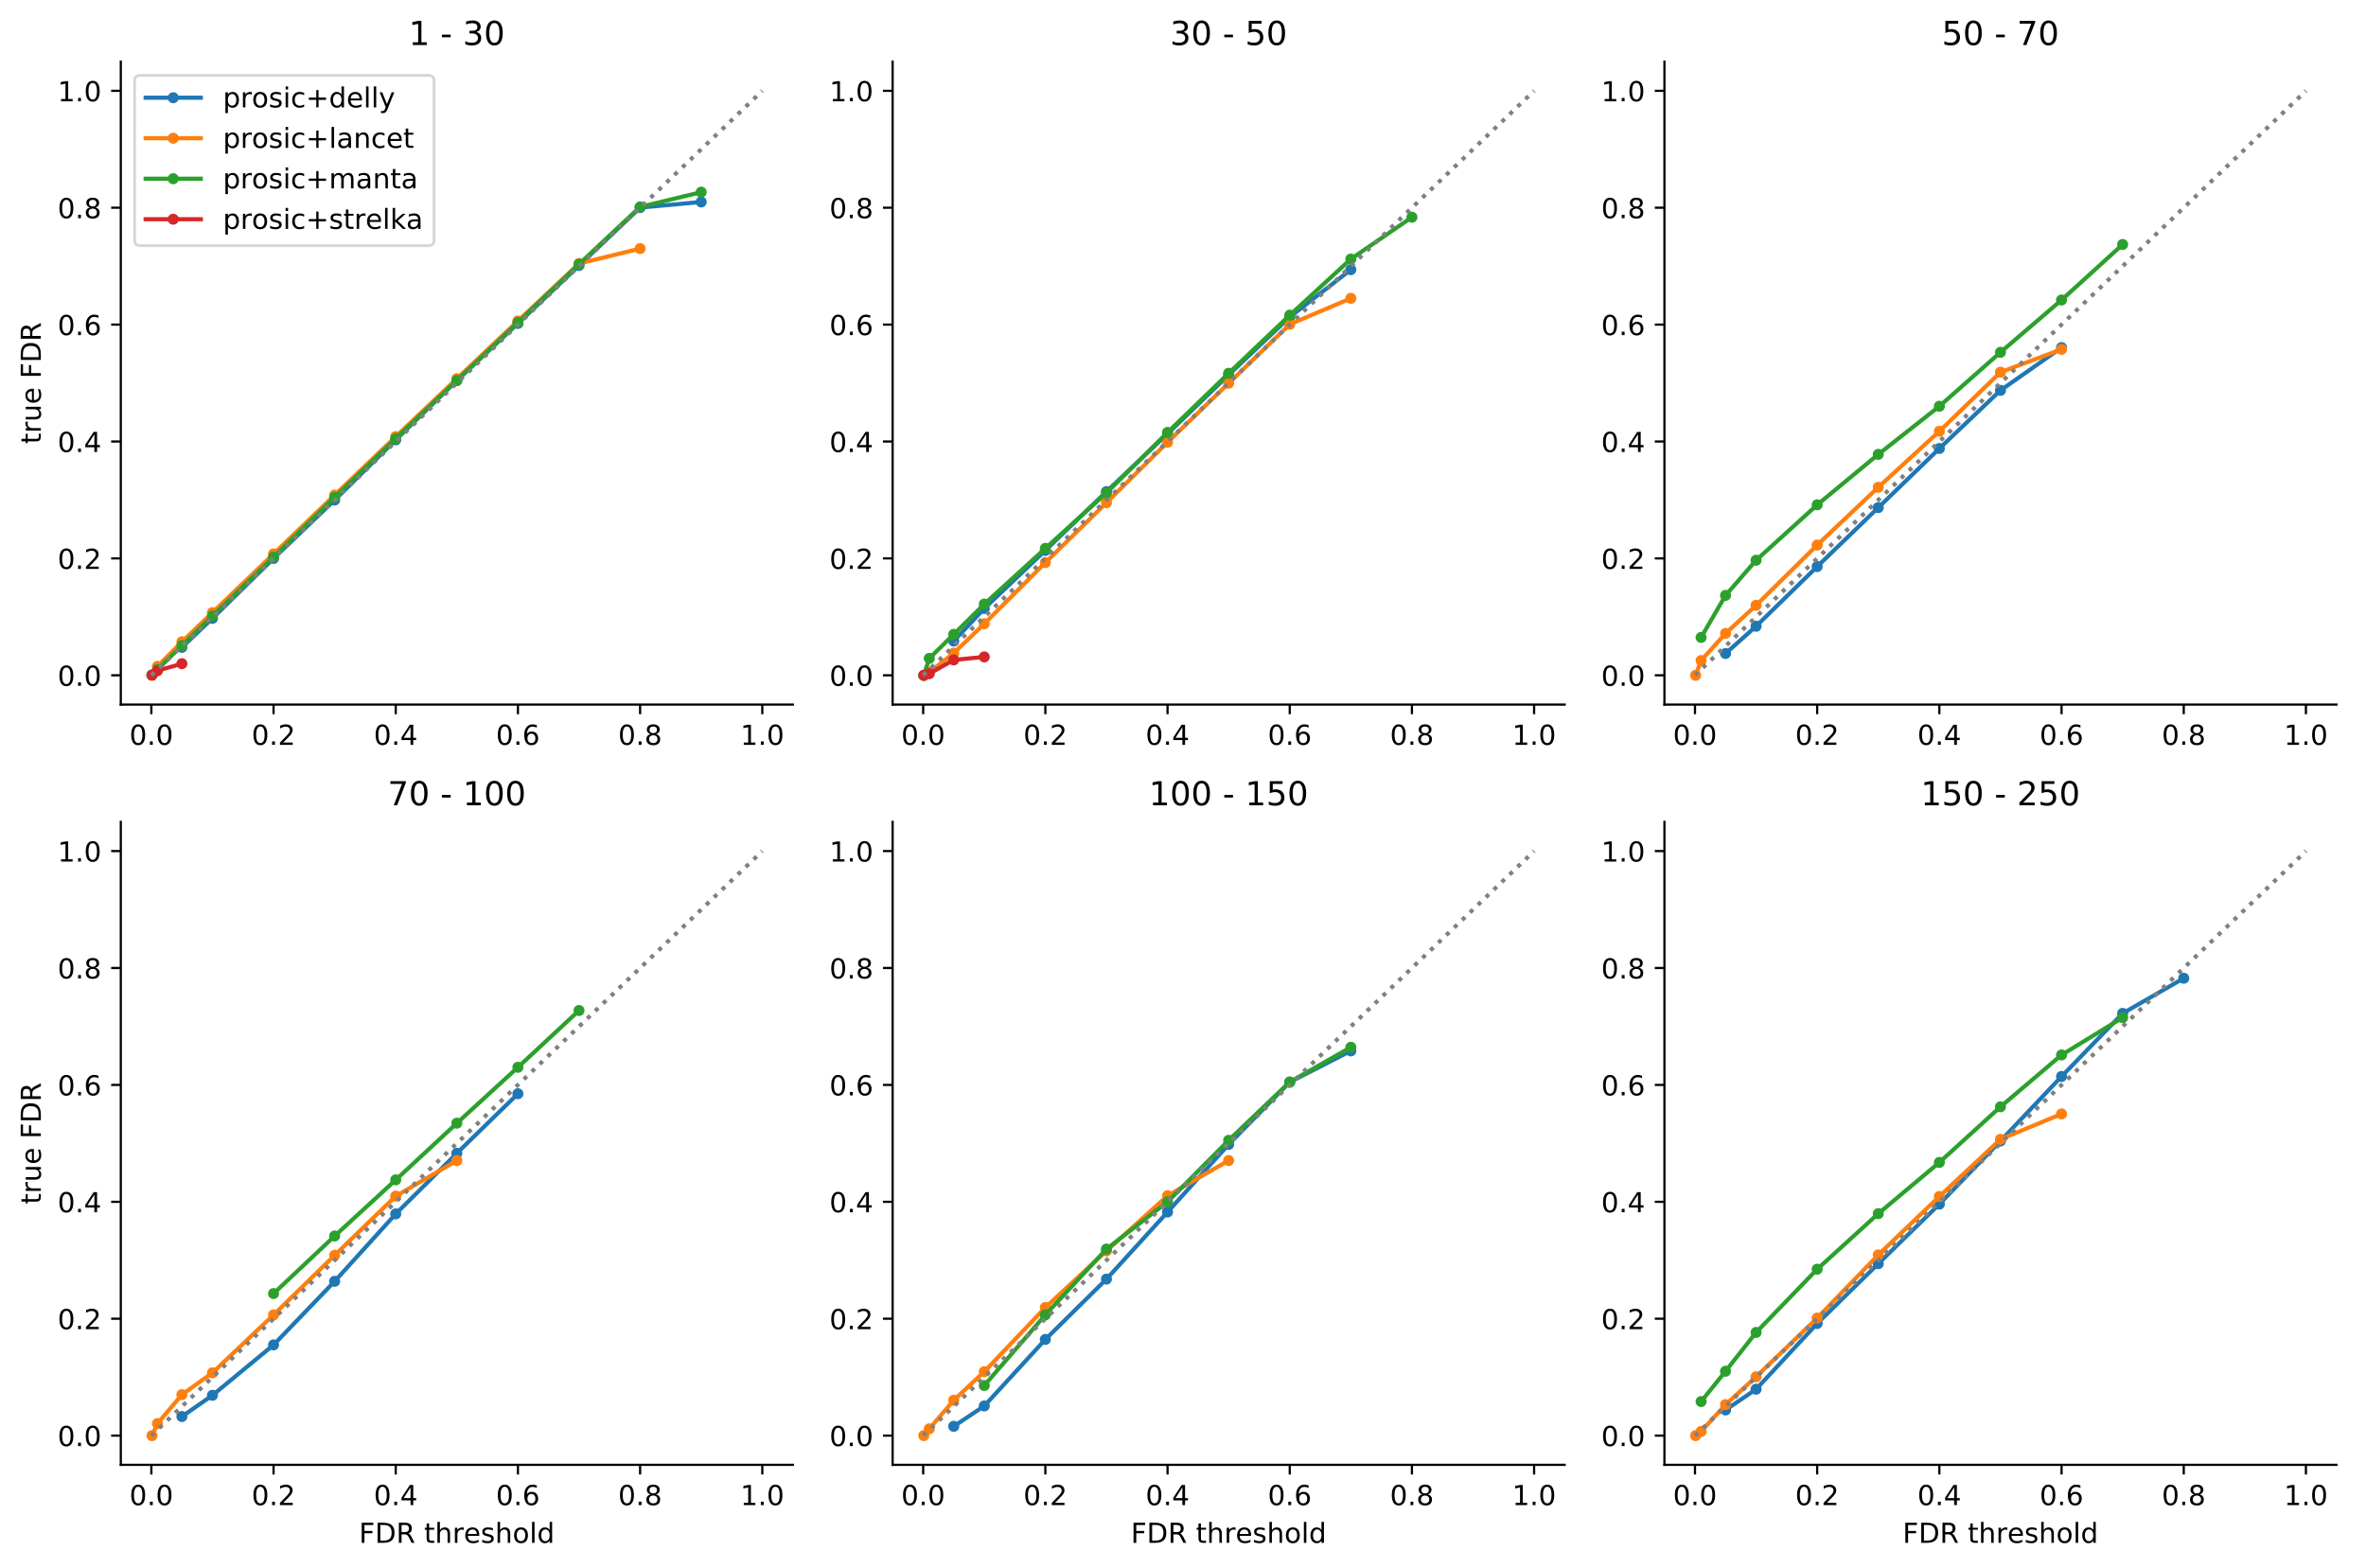 <?xml version="1.0" encoding="utf-8" standalone="no"?>
<!DOCTYPE svg PUBLIC "-//W3C//DTD SVG 1.1//EN"
  "http://www.w3.org/Graphics/SVG/1.1/DTD/svg11.dtd">
<!-- Created with matplotlib (https://matplotlib.org/) -->
<svg height="568.474pt" version="1.1" viewBox="0 0 857.441 568.474" width="857.441pt" xmlns="http://www.w3.org/2000/svg" xmlns:xlink="http://www.w3.org/1999/xlink">
 <defs>
  <style type="text/css">
*{stroke-linecap:butt;stroke-linejoin:round;}
  </style>
 </defs>
 <g id="figure_1">
  <g id="patch_1">
   <path d="M 0 568.474 
L 857.441 568.474 
L 857.441 0 
L 0 0 
z
" style="fill:#ffffff;"/>
  </g>
  <g id="axes_1">
   <g id="patch_2">
    <path d="M 43.781 255.358 
L 287.328 255.358 
L 287.328 22.318 
L 43.781 22.318 
z
" style="fill:#ffffff;"/>
   </g>
   <g id="matplotlib.axis_1">
    <g id="xtick_1">
     <g id="line2d_1">
      <defs>
       <path d="M 0 0 
L 0 3.5 
" id="m6c84fe2c32" style="stroke:#000000;stroke-width:0.8;"/>
      </defs>
      <g>
       <use style="stroke:#000000;stroke-width:0.8;" x="54.852" xlink:href="#m6c84fe2c32" y="255.358"/>
      </g>
     </g>
     <g id="text_1">
      <!-- 0.0 -->
      <defs>
       <path d="M 31.781 66.406 
Q 24.172 66.406 20.328 58.906 
Q 16.5 51.422 16.5 36.375 
Q 16.5 21.391 20.328 13.891 
Q 24.172 6.391 31.781 6.391 
Q 39.453 6.391 43.281 13.891 
Q 47.125 21.391 47.125 36.375 
Q 47.125 51.422 43.281 58.906 
Q 39.453 66.406 31.781 66.406 
z
M 31.781 74.219 
Q 44.047 74.219 50.516 64.516 
Q 56.984 54.828 56.984 36.375 
Q 56.984 17.969 50.516 8.266 
Q 44.047 -1.422 31.781 -1.422 
Q 19.531 -1.422 13.062 8.266 
Q 6.594 17.969 6.594 36.375 
Q 6.594 54.828 13.062 64.516 
Q 19.531 74.219 31.781 74.219 
z
" id="DejaVuSans-48"/>
       <path d="M 10.688 12.406 
L 21 12.406 
L 21 0 
L 10.688 0 
z
" id="DejaVuSans-46"/>
      </defs>
      <g transform="translate(46.9 269.957)scale(0.1 -0.1)">
       <use xlink:href="#DejaVuSans-48"/>
       <use x="63.623" xlink:href="#DejaVuSans-46"/>
       <use x="95.41" xlink:href="#DejaVuSans-48"/>
      </g>
     </g>
    </g>
    <g id="xtick_2">
     <g id="line2d_2">
      <g>
       <use style="stroke:#000000;stroke-width:0.8;" x="99.133" xlink:href="#m6c84fe2c32" y="255.358"/>
      </g>
     </g>
     <g id="text_2">
      <!-- 0.2 -->
      <defs>
       <path d="M 19.188 8.297 
L 53.609 8.297 
L 53.609 0 
L 7.328 0 
L 7.328 8.297 
Q 12.938 14.109 22.625 23.891 
Q 32.328 33.688 34.812 36.531 
Q 39.547 41.844 41.422 45.531 
Q 43.312 49.219 43.312 52.781 
Q 43.312 58.594 39.234 62.25 
Q 35.156 65.922 28.609 65.922 
Q 23.969 65.922 18.812 64.312 
Q 13.672 62.703 7.812 59.422 
L 7.812 69.391 
Q 13.766 71.781 18.938 73 
Q 24.125 74.219 28.422 74.219 
Q 39.75 74.219 46.484 68.547 
Q 53.219 62.891 53.219 53.422 
Q 53.219 48.922 51.531 44.891 
Q 49.859 40.875 45.406 35.406 
Q 44.188 33.984 37.641 27.219 
Q 31.109 20.453 19.188 8.297 
z
" id="DejaVuSans-50"/>
      </defs>
      <g transform="translate(91.181 269.957)scale(0.1 -0.1)">
       <use xlink:href="#DejaVuSans-48"/>
       <use x="63.623" xlink:href="#DejaVuSans-46"/>
       <use x="95.41" xlink:href="#DejaVuSans-50"/>
      </g>
     </g>
    </g>
    <g id="xtick_3">
     <g id="line2d_3">
      <g>
       <use style="stroke:#000000;stroke-width:0.8;" x="143.414" xlink:href="#m6c84fe2c32" y="255.358"/>
      </g>
     </g>
     <g id="text_3">
      <!-- 0.4 -->
      <defs>
       <path d="M 37.797 64.312 
L 12.891 25.391 
L 37.797 25.391 
z
M 35.203 72.906 
L 47.609 72.906 
L 47.609 25.391 
L 58.016 25.391 
L 58.016 17.188 
L 47.609 17.188 
L 47.609 0 
L 37.797 0 
L 37.797 17.188 
L 4.891 17.188 
L 4.891 26.703 
z
" id="DejaVuSans-52"/>
      </defs>
      <g transform="translate(135.462 269.957)scale(0.1 -0.1)">
       <use xlink:href="#DejaVuSans-48"/>
       <use x="63.623" xlink:href="#DejaVuSans-46"/>
       <use x="95.41" xlink:href="#DejaVuSans-52"/>
      </g>
     </g>
    </g>
    <g id="xtick_4">
     <g id="line2d_4">
      <g>
       <use style="stroke:#000000;stroke-width:0.8;" x="187.695" xlink:href="#m6c84fe2c32" y="255.358"/>
      </g>
     </g>
     <g id="text_4">
      <!-- 0.6 -->
      <defs>
       <path d="M 33.016 40.375 
Q 26.375 40.375 22.484 35.828 
Q 18.609 31.297 18.609 23.391 
Q 18.609 15.531 22.484 10.953 
Q 26.375 6.391 33.016 6.391 
Q 39.656 6.391 43.531 10.953 
Q 47.406 15.531 47.406 23.391 
Q 47.406 31.297 43.531 35.828 
Q 39.656 40.375 33.016 40.375 
z
M 52.594 71.297 
L 52.594 62.312 
Q 48.875 64.062 45.094 64.984 
Q 41.312 65.922 37.594 65.922 
Q 27.828 65.922 22.672 59.328 
Q 17.531 52.734 16.797 39.406 
Q 19.672 43.656 24.016 45.922 
Q 28.375 48.188 33.594 48.188 
Q 44.578 48.188 50.953 41.516 
Q 57.328 34.859 57.328 23.391 
Q 57.328 12.156 50.688 5.359 
Q 44.047 -1.422 33.016 -1.422 
Q 20.359 -1.422 13.672 8.266 
Q 6.984 17.969 6.984 36.375 
Q 6.984 53.656 15.188 63.938 
Q 23.391 74.219 37.203 74.219 
Q 40.922 74.219 44.703 73.484 
Q 48.484 72.75 52.594 71.297 
z
" id="DejaVuSans-54"/>
      </defs>
      <g transform="translate(179.744 269.957)scale(0.1 -0.1)">
       <use xlink:href="#DejaVuSans-48"/>
       <use x="63.623" xlink:href="#DejaVuSans-46"/>
       <use x="95.41" xlink:href="#DejaVuSans-54"/>
      </g>
     </g>
    </g>
    <g id="xtick_5">
     <g id="line2d_5">
      <g>
       <use style="stroke:#000000;stroke-width:0.8;" x="231.976" xlink:href="#m6c84fe2c32" y="255.358"/>
      </g>
     </g>
     <g id="text_5">
      <!-- 0.8 -->
      <defs>
       <path d="M 31.781 34.625 
Q 24.75 34.625 20.719 30.859 
Q 16.703 27.094 16.703 20.516 
Q 16.703 13.922 20.719 10.156 
Q 24.75 6.391 31.781 6.391 
Q 38.812 6.391 42.859 10.172 
Q 46.922 13.969 46.922 20.516 
Q 46.922 27.094 42.891 30.859 
Q 38.875 34.625 31.781 34.625 
z
M 21.922 38.812 
Q 15.578 40.375 12.031 44.719 
Q 8.5 49.078 8.5 55.328 
Q 8.5 64.062 14.719 69.141 
Q 20.953 74.219 31.781 74.219 
Q 42.672 74.219 48.875 69.141 
Q 55.078 64.062 55.078 55.328 
Q 55.078 49.078 51.531 44.719 
Q 48 40.375 41.703 38.812 
Q 48.828 37.156 52.797 32.312 
Q 56.781 27.484 56.781 20.516 
Q 56.781 9.906 50.312 4.234 
Q 43.844 -1.422 31.781 -1.422 
Q 19.734 -1.422 13.25 4.234 
Q 6.781 9.906 6.781 20.516 
Q 6.781 27.484 10.781 32.312 
Q 14.797 37.156 21.922 38.812 
z
M 18.312 54.391 
Q 18.312 48.734 21.844 45.562 
Q 25.391 42.391 31.781 42.391 
Q 38.141 42.391 41.719 45.562 
Q 45.312 48.734 45.312 54.391 
Q 45.312 60.062 41.719 63.234 
Q 38.141 66.406 31.781 66.406 
Q 25.391 66.406 21.844 63.234 
Q 18.312 60.062 18.312 54.391 
z
" id="DejaVuSans-56"/>
      </defs>
      <g transform="translate(224.025 269.957)scale(0.1 -0.1)">
       <use xlink:href="#DejaVuSans-48"/>
       <use x="63.623" xlink:href="#DejaVuSans-46"/>
       <use x="95.41" xlink:href="#DejaVuSans-56"/>
      </g>
     </g>
    </g>
    <g id="xtick_6">
     <g id="line2d_6">
      <g>
       <use style="stroke:#000000;stroke-width:0.8;" x="276.258" xlink:href="#m6c84fe2c32" y="255.358"/>
      </g>
     </g>
     <g id="text_6">
      <!-- 1.0 -->
      <defs>
       <path d="M 12.406 8.297 
L 28.516 8.297 
L 28.516 63.922 
L 10.984 60.406 
L 10.984 69.391 
L 28.422 72.906 
L 38.281 72.906 
L 38.281 8.297 
L 54.391 8.297 
L 54.391 0 
L 12.406 0 
z
" id="DejaVuSans-49"/>
      </defs>
      <g transform="translate(268.306 269.957)scale(0.1 -0.1)">
       <use xlink:href="#DejaVuSans-49"/>
       <use x="63.623" xlink:href="#DejaVuSans-46"/>
       <use x="95.41" xlink:href="#DejaVuSans-48"/>
      </g>
     </g>
    </g>
   </g>
   <g id="matplotlib.axis_2">
    <g id="ytick_1">
     <g id="line2d_7">
      <defs>
       <path d="M 0 0 
L -3.5 0 
" id="m1431437408" style="stroke:#000000;stroke-width:0.8;"/>
      </defs>
      <g>
       <use style="stroke:#000000;stroke-width:0.8;" x="43.781" xlink:href="#m1431437408" y="244.765"/>
      </g>
     </g>
     <g id="text_7">
      <!-- 0.0 -->
      <g transform="translate(20.878 248.565)scale(0.1 -0.1)">
       <use xlink:href="#DejaVuSans-48"/>
       <use x="63.623" xlink:href="#DejaVuSans-46"/>
       <use x="95.41" xlink:href="#DejaVuSans-48"/>
      </g>
     </g>
    </g>
    <g id="ytick_2">
     <g id="line2d_8">
      <g>
       <use style="stroke:#000000;stroke-width:0.8;" x="43.781" xlink:href="#m1431437408" y="202.394"/>
      </g>
     </g>
     <g id="text_8">
      <!-- 0.2 -->
      <g transform="translate(20.878 206.194)scale(0.1 -0.1)">
       <use xlink:href="#DejaVuSans-48"/>
       <use x="63.623" xlink:href="#DejaVuSans-46"/>
       <use x="95.41" xlink:href="#DejaVuSans-50"/>
      </g>
     </g>
    </g>
    <g id="ytick_3">
     <g id="line2d_9">
      <g>
       <use style="stroke:#000000;stroke-width:0.8;" x="43.781" xlink:href="#m1431437408" y="160.024"/>
      </g>
     </g>
     <g id="text_9">
      <!-- 0.4 -->
      <g transform="translate(20.878 163.823)scale(0.1 -0.1)">
       <use xlink:href="#DejaVuSans-48"/>
       <use x="63.623" xlink:href="#DejaVuSans-46"/>
       <use x="95.41" xlink:href="#DejaVuSans-52"/>
      </g>
     </g>
    </g>
    <g id="ytick_4">
     <g id="line2d_10">
      <g>
       <use style="stroke:#000000;stroke-width:0.8;" x="43.781" xlink:href="#m1431437408" y="117.653"/>
      </g>
     </g>
     <g id="text_10">
      <!-- 0.6 -->
      <g transform="translate(20.878 121.452)scale(0.1 -0.1)">
       <use xlink:href="#DejaVuSans-48"/>
       <use x="63.623" xlink:href="#DejaVuSans-46"/>
       <use x="95.41" xlink:href="#DejaVuSans-54"/>
      </g>
     </g>
    </g>
    <g id="ytick_5">
     <g id="line2d_11">
      <g>
       <use style="stroke:#000000;stroke-width:0.8;" x="43.781" xlink:href="#m1431437408" y="75.282"/>
      </g>
     </g>
     <g id="text_11">
      <!-- 0.8 -->
      <g transform="translate(20.878 79.081)scale(0.1 -0.1)">
       <use xlink:href="#DejaVuSans-48"/>
       <use x="63.623" xlink:href="#DejaVuSans-46"/>
       <use x="95.41" xlink:href="#DejaVuSans-56"/>
      </g>
     </g>
    </g>
    <g id="ytick_6">
     <g id="line2d_12">
      <g>
       <use style="stroke:#000000;stroke-width:0.8;" x="43.781" xlink:href="#m1431437408" y="32.911"/>
      </g>
     </g>
     <g id="text_12">
      <!-- 1.0 -->
      <g transform="translate(20.878 36.71)scale(0.1 -0.1)">
       <use xlink:href="#DejaVuSans-49"/>
       <use x="63.623" xlink:href="#DejaVuSans-46"/>
       <use x="95.41" xlink:href="#DejaVuSans-48"/>
      </g>
     </g>
    </g>
    <g id="text_13">
     <!-- true FDR -->
     <defs>
      <path d="M 18.312 70.219 
L 18.312 54.688 
L 36.812 54.688 
L 36.812 47.703 
L 18.312 47.703 
L 18.312 18.016 
Q 18.312 11.328 20.141 9.422 
Q 21.969 7.516 27.594 7.516 
L 36.812 7.516 
L 36.812 0 
L 27.594 0 
Q 17.188 0 13.234 3.875 
Q 9.281 7.766 9.281 18.016 
L 9.281 47.703 
L 2.688 47.703 
L 2.688 54.688 
L 9.281 54.688 
L 9.281 70.219 
z
" id="DejaVuSans-116"/>
      <path d="M 41.109 46.297 
Q 39.594 47.172 37.812 47.578 
Q 36.031 48 33.891 48 
Q 26.266 48 22.188 43.047 
Q 18.109 38.094 18.109 28.812 
L 18.109 0 
L 9.078 0 
L 9.078 54.688 
L 18.109 54.688 
L 18.109 46.188 
Q 20.953 51.172 25.484 53.578 
Q 30.031 56 36.531 56 
Q 37.453 56 38.578 55.875 
Q 39.703 55.766 41.062 55.516 
z
" id="DejaVuSans-114"/>
      <path d="M 8.5 21.578 
L 8.5 54.688 
L 17.484 54.688 
L 17.484 21.922 
Q 17.484 14.156 20.5 10.266 
Q 23.531 6.391 29.594 6.391 
Q 36.859 6.391 41.078 11.031 
Q 45.312 15.672 45.312 23.688 
L 45.312 54.688 
L 54.297 54.688 
L 54.297 0 
L 45.312 0 
L 45.312 8.406 
Q 42.047 3.422 37.719 1 
Q 33.406 -1.422 27.688 -1.422 
Q 18.266 -1.422 13.375 4.438 
Q 8.5 10.297 8.5 21.578 
z
M 31.109 56 
z
" id="DejaVuSans-117"/>
      <path d="M 56.203 29.594 
L 56.203 25.203 
L 14.891 25.203 
Q 15.484 15.922 20.484 11.062 
Q 25.484 6.203 34.422 6.203 
Q 39.594 6.203 44.453 7.469 
Q 49.312 8.734 54.109 11.281 
L 54.109 2.781 
Q 49.266 0.734 44.188 -0.344 
Q 39.109 -1.422 33.891 -1.422 
Q 20.797 -1.422 13.156 6.188 
Q 5.516 13.812 5.516 26.812 
Q 5.516 40.234 12.766 48.109 
Q 20.016 56 32.328 56 
Q 43.359 56 49.781 48.891 
Q 56.203 41.797 56.203 29.594 
z
M 47.219 32.234 
Q 47.125 39.594 43.094 43.984 
Q 39.062 48.391 32.422 48.391 
Q 24.906 48.391 20.391 44.141 
Q 15.875 39.891 15.188 32.172 
z
" id="DejaVuSans-101"/>
      <path id="DejaVuSans-32"/>
      <path d="M 9.812 72.906 
L 51.703 72.906 
L 51.703 64.594 
L 19.672 64.594 
L 19.672 43.109 
L 48.578 43.109 
L 48.578 34.812 
L 19.672 34.812 
L 19.672 0 
L 9.812 0 
z
" id="DejaVuSans-70"/>
      <path d="M 19.672 64.797 
L 19.672 8.109 
L 31.594 8.109 
Q 46.688 8.109 53.688 14.938 
Q 60.688 21.781 60.688 36.531 
Q 60.688 51.172 53.688 57.984 
Q 46.688 64.797 31.594 64.797 
z
M 9.812 72.906 
L 30.078 72.906 
Q 51.266 72.906 61.172 64.094 
Q 71.094 55.281 71.094 36.531 
Q 71.094 17.672 61.125 8.828 
Q 51.172 0 30.078 0 
L 9.812 0 
z
" id="DejaVuSans-68"/>
      <path d="M 44.391 34.188 
Q 47.562 33.109 50.562 29.594 
Q 53.562 26.078 56.594 19.922 
L 66.609 0 
L 56 0 
L 46.688 18.703 
Q 43.062 26.031 39.672 28.422 
Q 36.281 30.812 30.422 30.812 
L 19.672 30.812 
L 19.672 0 
L 9.812 0 
L 9.812 72.906 
L 32.078 72.906 
Q 44.578 72.906 50.734 67.672 
Q 56.891 62.453 56.891 51.906 
Q 56.891 45.016 53.688 40.469 
Q 50.484 35.938 44.391 34.188 
z
M 19.672 64.797 
L 19.672 38.922 
L 32.078 38.922 
Q 39.203 38.922 42.844 42.219 
Q 46.484 45.516 46.484 51.906 
Q 46.484 58.297 42.844 61.547 
Q 39.203 64.797 32.078 64.797 
z
" id="DejaVuSans-82"/>
     </defs>
     <g transform="translate(14.798 160.888)rotate(-90)scale(0.1 -0.1)">
      <use xlink:href="#DejaVuSans-116"/>
      <use x="39.209" xlink:href="#DejaVuSans-114"/>
      <use x="80.322" xlink:href="#DejaVuSans-117"/>
      <use x="143.701" xlink:href="#DejaVuSans-101"/>
      <use x="205.225" xlink:href="#DejaVuSans-32"/>
      <use x="237.012" xlink:href="#DejaVuSans-70"/>
      <use x="294.531" xlink:href="#DejaVuSans-68"/>
      <use x="371.533" xlink:href="#DejaVuSans-82"/>
     </g>
    </g>
   </g>
   <g id="line2d_13">
    <path clip-path="url(#p7b843eef98)" d="M 65.922 234.629 
L 76.992 224.108 
L 99.133 202.394 
L 121.273 181.228 
L 143.414 159.42 
L 165.555 137.915 
L 187.695 117.231 
L 209.836 96.223 
L 231.976 75.24 
L 254.117 73.196 
" style="fill:none;stroke:#1f77b4;stroke-linecap:square;stroke-width:1.5;"/>
    <defs>
     <path d="M 0 1.5 
C 0.398 1.5 0.779 1.342 1.061 1.061 
C 1.342 0.779 1.5 0.398 1.5 0 
C 1.5 -0.398 1.342 -0.779 1.061 -1.061 
C 0.779 -1.342 0.398 -1.5 0 -1.5 
C -0.398 -1.5 -0.779 -1.342 -1.061 -1.061 
C -1.342 -0.779 -1.5 -0.398 -1.5 0 
C -1.5 0.398 -1.342 0.779 -1.061 1.061 
C -0.779 1.342 -0.398 1.5 0 1.5 
z
" id="m9d57cdc443" style="stroke:#1f77b4;"/>
    </defs>
    <g clip-path="url(#p7b843eef98)">
     <use style="fill:#1f77b4;stroke:#1f77b4;" x="65.922" xlink:href="#m9d57cdc443" y="234.629"/>
     <use style="fill:#1f77b4;stroke:#1f77b4;" x="76.992" xlink:href="#m9d57cdc443" y="224.108"/>
     <use style="fill:#1f77b4;stroke:#1f77b4;" x="99.133" xlink:href="#m9d57cdc443" y="202.394"/>
     <use style="fill:#1f77b4;stroke:#1f77b4;" x="121.273" xlink:href="#m9d57cdc443" y="181.228"/>
     <use style="fill:#1f77b4;stroke:#1f77b4;" x="143.414" xlink:href="#m9d57cdc443" y="159.42"/>
     <use style="fill:#1f77b4;stroke:#1f77b4;" x="165.555" xlink:href="#m9d57cdc443" y="137.915"/>
     <use style="fill:#1f77b4;stroke:#1f77b4;" x="187.695" xlink:href="#m9d57cdc443" y="117.231"/>
     <use style="fill:#1f77b4;stroke:#1f77b4;" x="209.836" xlink:href="#m9d57cdc443" y="96.223"/>
     <use style="fill:#1f77b4;stroke:#1f77b4;" x="231.976" xlink:href="#m9d57cdc443" y="75.24"/>
     <use style="fill:#1f77b4;stroke:#1f77b4;" x="254.117" xlink:href="#m9d57cdc443" y="73.196"/>
    </g>
   </g>
   <g id="line2d_14">
    <path clip-path="url(#p7b843eef98)" d="M 55.073 244.726 
L 57.066 241.525 
L 65.922 232.614 
L 76.992 222.03 
L 99.133 200.772 
L 121.273 179.437 
L 143.414 158.259 
L 165.555 137.256 
L 187.695 116.314 
L 209.836 95.51 
L 231.976 90.096 
" style="fill:none;stroke:#ff7f0e;stroke-linecap:square;stroke-width:1.5;"/>
    <defs>
     <path d="M 0 1.5 
C 0.398 1.5 0.779 1.342 1.061 1.061 
C 1.342 0.779 1.5 0.398 1.5 0 
C 1.5 -0.398 1.342 -0.779 1.061 -1.061 
C 0.779 -1.342 0.398 -1.5 0 -1.5 
C -0.398 -1.5 -0.779 -1.342 -1.061 -1.061 
C -1.342 -0.779 -1.5 -0.398 -1.5 0 
C -1.5 0.398 -1.342 0.779 -1.061 1.061 
C -0.779 1.342 -0.398 1.5 0 1.5 
z
" id="md7b82ded71" style="stroke:#ff7f0e;"/>
    </defs>
    <g clip-path="url(#p7b843eef98)">
     <use style="fill:#ff7f0e;stroke:#ff7f0e;" x="55.073" xlink:href="#md7b82ded71" y="244.726"/>
     <use style="fill:#ff7f0e;stroke:#ff7f0e;" x="57.066" xlink:href="#md7b82ded71" y="241.525"/>
     <use style="fill:#ff7f0e;stroke:#ff7f0e;" x="65.922" xlink:href="#md7b82ded71" y="232.614"/>
     <use style="fill:#ff7f0e;stroke:#ff7f0e;" x="76.992" xlink:href="#md7b82ded71" y="222.03"/>
     <use style="fill:#ff7f0e;stroke:#ff7f0e;" x="99.133" xlink:href="#md7b82ded71" y="200.772"/>
     <use style="fill:#ff7f0e;stroke:#ff7f0e;" x="121.273" xlink:href="#md7b82ded71" y="179.437"/>
     <use style="fill:#ff7f0e;stroke:#ff7f0e;" x="143.414" xlink:href="#md7b82ded71" y="158.259"/>
     <use style="fill:#ff7f0e;stroke:#ff7f0e;" x="165.555" xlink:href="#md7b82ded71" y="137.256"/>
     <use style="fill:#ff7f0e;stroke:#ff7f0e;" x="187.695" xlink:href="#md7b82ded71" y="116.314"/>
     <use style="fill:#ff7f0e;stroke:#ff7f0e;" x="209.836" xlink:href="#md7b82ded71" y="95.51"/>
     <use style="fill:#ff7f0e;stroke:#ff7f0e;" x="231.976" xlink:href="#md7b82ded71" y="90.096"/>
    </g>
   </g>
   <g id="line2d_15">
    <path clip-path="url(#p7b843eef98)" d="M 55.073 244.617 
L 57.066 242.678 
L 65.922 233.968 
L 76.992 223.235 
L 99.133 201.905 
L 121.273 180.274 
L 143.414 158.96 
L 165.555 137.904 
L 187.695 116.872 
L 209.836 95.734 
L 231.976 74.988 
L 254.117 69.65 
" style="fill:none;stroke:#2ca02c;stroke-linecap:square;stroke-width:1.5;"/>
    <defs>
     <path d="M 0 1.5 
C 0.398 1.5 0.779 1.342 1.061 1.061 
C 1.342 0.779 1.5 0.398 1.5 0 
C 1.5 -0.398 1.342 -0.779 1.061 -1.061 
C 0.779 -1.342 0.398 -1.5 0 -1.5 
C -0.398 -1.5 -0.779 -1.342 -1.061 -1.061 
C -1.342 -0.779 -1.5 -0.398 -1.5 0 
C -1.5 0.398 -1.342 0.779 -1.061 1.061 
C -0.779 1.342 -0.398 1.5 0 1.5 
z
" id="me93d4ae8f6" style="stroke:#2ca02c;"/>
    </defs>
    <g clip-path="url(#p7b843eef98)">
     <use style="fill:#2ca02c;stroke:#2ca02c;" x="55.073" xlink:href="#me93d4ae8f6" y="244.617"/>
     <use style="fill:#2ca02c;stroke:#2ca02c;" x="57.066" xlink:href="#me93d4ae8f6" y="242.678"/>
     <use style="fill:#2ca02c;stroke:#2ca02c;" x="65.922" xlink:href="#me93d4ae8f6" y="233.968"/>
     <use style="fill:#2ca02c;stroke:#2ca02c;" x="76.992" xlink:href="#me93d4ae8f6" y="223.235"/>
     <use style="fill:#2ca02c;stroke:#2ca02c;" x="99.133" xlink:href="#me93d4ae8f6" y="201.905"/>
     <use style="fill:#2ca02c;stroke:#2ca02c;" x="121.273" xlink:href="#me93d4ae8f6" y="180.274"/>
     <use style="fill:#2ca02c;stroke:#2ca02c;" x="143.414" xlink:href="#me93d4ae8f6" y="158.96"/>
     <use style="fill:#2ca02c;stroke:#2ca02c;" x="165.555" xlink:href="#me93d4ae8f6" y="137.904"/>
     <use style="fill:#2ca02c;stroke:#2ca02c;" x="187.695" xlink:href="#me93d4ae8f6" y="116.872"/>
     <use style="fill:#2ca02c;stroke:#2ca02c;" x="209.836" xlink:href="#me93d4ae8f6" y="95.734"/>
     <use style="fill:#2ca02c;stroke:#2ca02c;" x="231.976" xlink:href="#me93d4ae8f6" y="74.988"/>
     <use style="fill:#2ca02c;stroke:#2ca02c;" x="254.117" xlink:href="#me93d4ae8f6" y="69.65"/>
    </g>
   </g>
   <g id="line2d_16">
    <path clip-path="url(#p7b843eef98)" d="M 55.073 244.702 
L 57.066 243.094 
L 65.922 240.547 
" style="fill:none;stroke:#d62728;stroke-linecap:square;stroke-width:1.5;"/>
    <defs>
     <path d="M 0 1.5 
C 0.398 1.5 0.779 1.342 1.061 1.061 
C 1.342 0.779 1.5 0.398 1.5 0 
C 1.5 -0.398 1.342 -0.779 1.061 -1.061 
C 0.779 -1.342 0.398 -1.5 0 -1.5 
C -0.398 -1.5 -0.779 -1.342 -1.061 -1.061 
C -1.342 -0.779 -1.5 -0.398 -1.5 0 
C -1.5 0.398 -1.342 0.779 -1.061 1.061 
C -0.779 1.342 -0.398 1.5 0 1.5 
z
" id="m893a4caede" style="stroke:#d62728;"/>
    </defs>
    <g clip-path="url(#p7b843eef98)">
     <use style="fill:#d62728;stroke:#d62728;" x="55.073" xlink:href="#m893a4caede" y="244.702"/>
     <use style="fill:#d62728;stroke:#d62728;" x="57.066" xlink:href="#m893a4caede" y="243.094"/>
     <use style="fill:#d62728;stroke:#d62728;" x="65.922" xlink:href="#m893a4caede" y="240.547"/>
    </g>
   </g>
   <g id="line2d_17">
    <path clip-path="url(#p7b843eef98)" d="M 54.852 244.765 
L 276.258 32.911 
" style="fill:none;stroke:#808080;stroke-dasharray:1.5,2.475;stroke-dashoffset:0;stroke-width:1.5;"/>
   </g>
   <g id="patch_3">
    <path d="M 43.781 255.358 
L 43.781 22.318 
" style="fill:none;stroke:#000000;stroke-linecap:square;stroke-linejoin:miter;stroke-width:0.8;"/>
   </g>
   <g id="patch_4">
    <path d="M 43.781 255.358 
L 287.328 255.358 
" style="fill:none;stroke:#000000;stroke-linecap:square;stroke-linejoin:miter;stroke-width:0.8;"/>
   </g>
   <g id="text_14">
    <!-- 1 - 30 -->
    <defs>
     <path d="M 4.891 31.391 
L 31.203 31.391 
L 31.203 23.391 
L 4.891 23.391 
z
" id="DejaVuSans-45"/>
     <path d="M 40.578 39.312 
Q 47.656 37.797 51.625 33 
Q 55.609 28.219 55.609 21.188 
Q 55.609 10.406 48.188 4.484 
Q 40.766 -1.422 27.094 -1.422 
Q 22.516 -1.422 17.656 -0.516 
Q 12.797 0.391 7.625 2.203 
L 7.625 11.719 
Q 11.719 9.328 16.594 8.109 
Q 21.484 6.891 26.812 6.891 
Q 36.078 6.891 40.938 10.547 
Q 45.797 14.203 45.797 21.188 
Q 45.797 27.641 41.281 31.266 
Q 36.766 34.906 28.719 34.906 
L 20.219 34.906 
L 20.219 43.016 
L 29.109 43.016 
Q 36.375 43.016 40.234 45.922 
Q 44.094 48.828 44.094 54.297 
Q 44.094 59.906 40.109 62.906 
Q 36.141 65.922 28.719 65.922 
Q 24.656 65.922 20.016 65.031 
Q 15.375 64.156 9.812 62.312 
L 9.812 71.094 
Q 15.438 72.656 20.344 73.438 
Q 25.25 74.219 29.594 74.219 
Q 40.828 74.219 47.359 69.109 
Q 53.906 64.016 53.906 55.328 
Q 53.906 49.266 50.438 45.094 
Q 46.969 40.922 40.578 39.312 
z
" id="DejaVuSans-51"/>
    </defs>
    <g transform="translate(148.124 16.318)scale(0.12 -0.12)">
     <use xlink:href="#DejaVuSans-49"/>
     <use x="63.623" xlink:href="#DejaVuSans-32"/>
     <use x="95.41" xlink:href="#DejaVuSans-45"/>
     <use x="131.494" xlink:href="#DejaVuSans-32"/>
     <use x="163.281" xlink:href="#DejaVuSans-51"/>
     <use x="226.904" xlink:href="#DejaVuSans-48"/>
    </g>
   </g>
   <g id="legend_1">
    <g id="patch_5">
     <path d="M 50.781 89.031 
L 155.308 89.031 
Q 157.308 89.031 157.308 87.031 
L 157.308 29.318 
Q 157.308 27.318 155.308 27.318 
L 50.781 27.318 
Q 48.781 27.318 48.781 29.318 
L 48.781 87.031 
Q 48.781 89.031 50.781 89.031 
z
" style="fill:#ffffff;opacity:0.8;stroke:#cccccc;stroke-linejoin:miter;"/>
    </g>
    <g id="line2d_18">
     <path d="M 52.781 35.417 
L 72.781 35.417 
" style="fill:none;stroke:#1f77b4;stroke-linecap:square;stroke-width:1.5;"/>
    </g>
    <g id="line2d_19">
     <g>
      <use style="fill:#1f77b4;stroke:#1f77b4;" x="62.781" xlink:href="#m9d57cdc443" y="35.417"/>
     </g>
    </g>
    <g id="text_15">
     <!-- prosic+delly -->
     <defs>
      <path d="M 18.109 8.203 
L 18.109 -20.797 
L 9.078 -20.797 
L 9.078 54.688 
L 18.109 54.688 
L 18.109 46.391 
Q 20.953 51.266 25.266 53.625 
Q 29.594 56 35.594 56 
Q 45.562 56 51.781 48.094 
Q 58.016 40.188 58.016 27.297 
Q 58.016 14.406 51.781 6.484 
Q 45.562 -1.422 35.594 -1.422 
Q 29.594 -1.422 25.266 0.953 
Q 20.953 3.328 18.109 8.203 
z
M 48.688 27.297 
Q 48.688 37.203 44.609 42.844 
Q 40.531 48.484 33.406 48.484 
Q 26.266 48.484 22.188 42.844 
Q 18.109 37.203 18.109 27.297 
Q 18.109 17.391 22.188 11.75 
Q 26.266 6.109 33.406 6.109 
Q 40.531 6.109 44.609 11.75 
Q 48.688 17.391 48.688 27.297 
z
" id="DejaVuSans-112"/>
      <path d="M 30.609 48.391 
Q 23.391 48.391 19.188 42.75 
Q 14.984 37.109 14.984 27.297 
Q 14.984 17.484 19.156 11.844 
Q 23.344 6.203 30.609 6.203 
Q 37.797 6.203 41.984 11.859 
Q 46.188 17.531 46.188 27.297 
Q 46.188 37.016 41.984 42.703 
Q 37.797 48.391 30.609 48.391 
z
M 30.609 56 
Q 42.328 56 49.016 48.375 
Q 55.719 40.766 55.719 27.297 
Q 55.719 13.875 49.016 6.219 
Q 42.328 -1.422 30.609 -1.422 
Q 18.844 -1.422 12.172 6.219 
Q 5.516 13.875 5.516 27.297 
Q 5.516 40.766 12.172 48.375 
Q 18.844 56 30.609 56 
z
" id="DejaVuSans-111"/>
      <path d="M 44.281 53.078 
L 44.281 44.578 
Q 40.484 46.531 36.375 47.5 
Q 32.281 48.484 27.875 48.484 
Q 21.188 48.484 17.844 46.438 
Q 14.5 44.391 14.5 40.281 
Q 14.5 37.156 16.891 35.375 
Q 19.281 33.594 26.516 31.984 
L 29.594 31.297 
Q 39.156 29.25 43.188 25.516 
Q 47.219 21.781 47.219 15.094 
Q 47.219 7.469 41.188 3.016 
Q 35.156 -1.422 24.609 -1.422 
Q 20.219 -1.422 15.453 -0.562 
Q 10.688 0.297 5.422 2 
L 5.422 11.281 
Q 10.406 8.688 15.234 7.391 
Q 20.062 6.109 24.812 6.109 
Q 31.156 6.109 34.562 8.281 
Q 37.984 10.453 37.984 14.406 
Q 37.984 18.062 35.516 20.016 
Q 33.062 21.969 24.703 23.781 
L 21.578 24.516 
Q 13.234 26.266 9.516 29.906 
Q 5.812 33.547 5.812 39.891 
Q 5.812 47.609 11.281 51.797 
Q 16.75 56 26.812 56 
Q 31.781 56 36.172 55.266 
Q 40.578 54.547 44.281 53.078 
z
" id="DejaVuSans-115"/>
      <path d="M 9.422 54.688 
L 18.406 54.688 
L 18.406 0 
L 9.422 0 
z
M 9.422 75.984 
L 18.406 75.984 
L 18.406 64.594 
L 9.422 64.594 
z
" id="DejaVuSans-105"/>
      <path d="M 48.781 52.594 
L 48.781 44.188 
Q 44.969 46.297 41.141 47.344 
Q 37.312 48.391 33.406 48.391 
Q 24.656 48.391 19.812 42.844 
Q 14.984 37.312 14.984 27.297 
Q 14.984 17.281 19.812 11.734 
Q 24.656 6.203 33.406 6.203 
Q 37.312 6.203 41.141 7.25 
Q 44.969 8.297 48.781 10.406 
L 48.781 2.094 
Q 45.016 0.344 40.984 -0.531 
Q 36.969 -1.422 32.422 -1.422 
Q 20.062 -1.422 12.781 6.344 
Q 5.516 14.109 5.516 27.297 
Q 5.516 40.672 12.859 48.328 
Q 20.219 56 33.016 56 
Q 37.156 56 41.109 55.141 
Q 45.062 54.297 48.781 52.594 
z
" id="DejaVuSans-99"/>
      <path d="M 46 62.703 
L 46 35.5 
L 73.188 35.5 
L 73.188 27.203 
L 46 27.203 
L 46 0 
L 37.797 0 
L 37.797 27.203 
L 10.594 27.203 
L 10.594 35.5 
L 37.797 35.5 
L 37.797 62.703 
z
" id="DejaVuSans-43"/>
      <path d="M 45.406 46.391 
L 45.406 75.984 
L 54.391 75.984 
L 54.391 0 
L 45.406 0 
L 45.406 8.203 
Q 42.578 3.328 38.25 0.953 
Q 33.938 -1.422 27.875 -1.422 
Q 17.969 -1.422 11.734 6.484 
Q 5.516 14.406 5.516 27.297 
Q 5.516 40.188 11.734 48.094 
Q 17.969 56 27.875 56 
Q 33.938 56 38.25 53.625 
Q 42.578 51.266 45.406 46.391 
z
M 14.797 27.297 
Q 14.797 17.391 18.875 11.75 
Q 22.953 6.109 30.078 6.109 
Q 37.203 6.109 41.297 11.75 
Q 45.406 17.391 45.406 27.297 
Q 45.406 37.203 41.297 42.844 
Q 37.203 48.484 30.078 48.484 
Q 22.953 48.484 18.875 42.844 
Q 14.797 37.203 14.797 27.297 
z
" id="DejaVuSans-100"/>
      <path d="M 9.422 75.984 
L 18.406 75.984 
L 18.406 0 
L 9.422 0 
z
" id="DejaVuSans-108"/>
      <path d="M 32.172 -5.078 
Q 28.375 -14.844 24.75 -17.812 
Q 21.141 -20.797 15.094 -20.797 
L 7.906 -20.797 
L 7.906 -13.281 
L 13.188 -13.281 
Q 16.891 -13.281 18.938 -11.516 
Q 21 -9.766 23.484 -3.219 
L 25.094 0.875 
L 2.984 54.688 
L 12.5 54.688 
L 29.594 11.922 
L 46.688 54.688 
L 56.203 54.688 
z
" id="DejaVuSans-121"/>
     </defs>
     <g transform="translate(80.781 38.917)scale(0.1 -0.1)">
      <use xlink:href="#DejaVuSans-112"/>
      <use x="63.477" xlink:href="#DejaVuSans-114"/>
      <use x="104.559" xlink:href="#DejaVuSans-111"/>
      <use x="165.74" xlink:href="#DejaVuSans-115"/>
      <use x="217.84" xlink:href="#DejaVuSans-105"/>
      <use x="245.623" xlink:href="#DejaVuSans-99"/>
      <use x="300.604" xlink:href="#DejaVuSans-43"/>
      <use x="384.393" xlink:href="#DejaVuSans-100"/>
      <use x="447.869" xlink:href="#DejaVuSans-101"/>
      <use x="509.393" xlink:href="#DejaVuSans-108"/>
      <use x="537.176" xlink:href="#DejaVuSans-108"/>
      <use x="564.959" xlink:href="#DejaVuSans-121"/>
     </g>
    </g>
    <g id="line2d_20">
     <path d="M 52.781 50.095 
L 72.781 50.095 
" style="fill:none;stroke:#ff7f0e;stroke-linecap:square;stroke-width:1.5;"/>
    </g>
    <g id="line2d_21">
     <g>
      <use style="fill:#ff7f0e;stroke:#ff7f0e;" x="62.781" xlink:href="#md7b82ded71" y="50.095"/>
     </g>
    </g>
    <g id="text_16">
     <!-- prosic+lancet -->
     <defs>
      <path d="M 34.281 27.484 
Q 23.391 27.484 19.188 25 
Q 14.984 22.516 14.984 16.5 
Q 14.984 11.719 18.141 8.906 
Q 21.297 6.109 26.703 6.109 
Q 34.188 6.109 38.703 11.406 
Q 43.219 16.703 43.219 25.484 
L 43.219 27.484 
z
M 52.203 31.203 
L 52.203 0 
L 43.219 0 
L 43.219 8.297 
Q 40.141 3.328 35.547 0.953 
Q 30.953 -1.422 24.312 -1.422 
Q 15.922 -1.422 10.953 3.297 
Q 6 8.016 6 15.922 
Q 6 25.141 12.172 29.828 
Q 18.359 34.516 30.609 34.516 
L 43.219 34.516 
L 43.219 35.406 
Q 43.219 41.609 39.141 45 
Q 35.062 48.391 27.688 48.391 
Q 23 48.391 18.547 47.266 
Q 14.109 46.141 10.016 43.891 
L 10.016 52.203 
Q 14.938 54.109 19.578 55.047 
Q 24.219 56 28.609 56 
Q 40.484 56 46.344 49.844 
Q 52.203 43.703 52.203 31.203 
z
" id="DejaVuSans-97"/>
      <path d="M 54.891 33.016 
L 54.891 0 
L 45.906 0 
L 45.906 32.719 
Q 45.906 40.484 42.875 44.328 
Q 39.844 48.188 33.797 48.188 
Q 26.516 48.188 22.312 43.547 
Q 18.109 38.922 18.109 30.906 
L 18.109 0 
L 9.078 0 
L 9.078 54.688 
L 18.109 54.688 
L 18.109 46.188 
Q 21.344 51.125 25.703 53.562 
Q 30.078 56 35.797 56 
Q 45.219 56 50.047 50.172 
Q 54.891 44.344 54.891 33.016 
z
" id="DejaVuSans-110"/>
     </defs>
     <g transform="translate(80.781 53.595)scale(0.1 -0.1)">
      <use xlink:href="#DejaVuSans-112"/>
      <use x="63.477" xlink:href="#DejaVuSans-114"/>
      <use x="104.559" xlink:href="#DejaVuSans-111"/>
      <use x="165.74" xlink:href="#DejaVuSans-115"/>
      <use x="217.84" xlink:href="#DejaVuSans-105"/>
      <use x="245.623" xlink:href="#DejaVuSans-99"/>
      <use x="300.604" xlink:href="#DejaVuSans-43"/>
      <use x="384.393" xlink:href="#DejaVuSans-108"/>
      <use x="412.176" xlink:href="#DejaVuSans-97"/>
      <use x="473.455" xlink:href="#DejaVuSans-110"/>
      <use x="536.834" xlink:href="#DejaVuSans-99"/>
      <use x="591.814" xlink:href="#DejaVuSans-101"/>
      <use x="653.338" xlink:href="#DejaVuSans-116"/>
     </g>
    </g>
    <g id="line2d_22">
     <path d="M 52.781 64.773 
L 72.781 64.773 
" style="fill:none;stroke:#2ca02c;stroke-linecap:square;stroke-width:1.5;"/>
    </g>
    <g id="line2d_23">
     <g>
      <use style="fill:#2ca02c;stroke:#2ca02c;" x="62.781" xlink:href="#me93d4ae8f6" y="64.773"/>
     </g>
    </g>
    <g id="text_17">
     <!-- prosic+manta -->
     <defs>
      <path d="M 52 44.188 
Q 55.375 50.25 60.062 53.125 
Q 64.75 56 71.094 56 
Q 79.641 56 84.281 50.016 
Q 88.922 44.047 88.922 33.016 
L 88.922 0 
L 79.891 0 
L 79.891 32.719 
Q 79.891 40.578 77.094 44.375 
Q 74.312 48.188 68.609 48.188 
Q 61.625 48.188 57.562 43.547 
Q 53.516 38.922 53.516 30.906 
L 53.516 0 
L 44.484 0 
L 44.484 32.719 
Q 44.484 40.625 41.703 44.406 
Q 38.922 48.188 33.109 48.188 
Q 26.219 48.188 22.156 43.531 
Q 18.109 38.875 18.109 30.906 
L 18.109 0 
L 9.078 0 
L 9.078 54.688 
L 18.109 54.688 
L 18.109 46.188 
Q 21.188 51.219 25.484 53.609 
Q 29.781 56 35.688 56 
Q 41.656 56 45.828 52.969 
Q 50 49.953 52 44.188 
z
" id="DejaVuSans-109"/>
     </defs>
     <g transform="translate(80.781 68.273)scale(0.1 -0.1)">
      <use xlink:href="#DejaVuSans-112"/>
      <use x="63.477" xlink:href="#DejaVuSans-114"/>
      <use x="104.559" xlink:href="#DejaVuSans-111"/>
      <use x="165.74" xlink:href="#DejaVuSans-115"/>
      <use x="217.84" xlink:href="#DejaVuSans-105"/>
      <use x="245.623" xlink:href="#DejaVuSans-99"/>
      <use x="300.604" xlink:href="#DejaVuSans-43"/>
      <use x="384.393" xlink:href="#DejaVuSans-109"/>
      <use x="481.805" xlink:href="#DejaVuSans-97"/>
      <use x="543.084" xlink:href="#DejaVuSans-110"/>
      <use x="606.463" xlink:href="#DejaVuSans-116"/>
      <use x="645.672" xlink:href="#DejaVuSans-97"/>
     </g>
    </g>
    <g id="line2d_24">
     <path d="M 52.781 79.451 
L 72.781 79.451 
" style="fill:none;stroke:#d62728;stroke-linecap:square;stroke-width:1.5;"/>
    </g>
    <g id="line2d_25">
     <g>
      <use style="fill:#d62728;stroke:#d62728;" x="62.781" xlink:href="#m893a4caede" y="79.451"/>
     </g>
    </g>
    <g id="text_18">
     <!-- prosic+strelka -->
     <defs>
      <path d="M 9.078 75.984 
L 18.109 75.984 
L 18.109 31.109 
L 44.922 54.688 
L 56.391 54.688 
L 27.391 29.109 
L 57.625 0 
L 45.906 0 
L 18.109 26.703 
L 18.109 0 
L 9.078 0 
z
" id="DejaVuSans-107"/>
     </defs>
     <g transform="translate(80.781 82.951)scale(0.1 -0.1)">
      <use xlink:href="#DejaVuSans-112"/>
      <use x="63.477" xlink:href="#DejaVuSans-114"/>
      <use x="104.559" xlink:href="#DejaVuSans-111"/>
      <use x="165.74" xlink:href="#DejaVuSans-115"/>
      <use x="217.84" xlink:href="#DejaVuSans-105"/>
      <use x="245.623" xlink:href="#DejaVuSans-99"/>
      <use x="300.604" xlink:href="#DejaVuSans-43"/>
      <use x="384.393" xlink:href="#DejaVuSans-115"/>
      <use x="436.492" xlink:href="#DejaVuSans-116"/>
      <use x="475.701" xlink:href="#DejaVuSans-114"/>
      <use x="516.783" xlink:href="#DejaVuSans-101"/>
      <use x="578.307" xlink:href="#DejaVuSans-108"/>
      <use x="606.09" xlink:href="#DejaVuSans-107"/>
      <use x="663.984" xlink:href="#DejaVuSans-97"/>
     </g>
    </g>
   </g>
  </g>
  <g id="axes_2">
   <g id="patch_6">
    <path d="M 323.488 255.358 
L 567.035 255.358 
L 567.035 22.318 
L 323.488 22.318 
z
" style="fill:#ffffff;"/>
   </g>
   <g id="matplotlib.axis_3">
    <g id="xtick_7">
     <g id="line2d_26">
      <g>
       <use style="stroke:#000000;stroke-width:0.8;" x="334.558" xlink:href="#m6c84fe2c32" y="255.358"/>
      </g>
     </g>
     <g id="text_19">
      <!-- 0.0 -->
      <g transform="translate(326.607 269.957)scale(0.1 -0.1)">
       <use xlink:href="#DejaVuSans-48"/>
       <use x="63.623" xlink:href="#DejaVuSans-46"/>
       <use x="95.41" xlink:href="#DejaVuSans-48"/>
      </g>
     </g>
    </g>
    <g id="xtick_8">
     <g id="line2d_27">
      <g>
       <use style="stroke:#000000;stroke-width:0.8;" x="378.839" xlink:href="#m6c84fe2c32" y="255.358"/>
      </g>
     </g>
     <g id="text_20">
      <!-- 0.2 -->
      <g transform="translate(370.888 269.957)scale(0.1 -0.1)">
       <use xlink:href="#DejaVuSans-48"/>
       <use x="63.623" xlink:href="#DejaVuSans-46"/>
       <use x="95.41" xlink:href="#DejaVuSans-50"/>
      </g>
     </g>
    </g>
    <g id="xtick_9">
     <g id="line2d_28">
      <g>
       <use style="stroke:#000000;stroke-width:0.8;" x="423.121" xlink:href="#m6c84fe2c32" y="255.358"/>
      </g>
     </g>
     <g id="text_21">
      <!-- 0.4 -->
      <g transform="translate(415.169 269.957)scale(0.1 -0.1)">
       <use xlink:href="#DejaVuSans-48"/>
       <use x="63.623" xlink:href="#DejaVuSans-46"/>
       <use x="95.41" xlink:href="#DejaVuSans-52"/>
      </g>
     </g>
    </g>
    <g id="xtick_10">
     <g id="line2d_29">
      <g>
       <use style="stroke:#000000;stroke-width:0.8;" x="467.402" xlink:href="#m6c84fe2c32" y="255.358"/>
      </g>
     </g>
     <g id="text_22">
      <!-- 0.6 -->
      <g transform="translate(459.45 269.957)scale(0.1 -0.1)">
       <use xlink:href="#DejaVuSans-48"/>
       <use x="63.623" xlink:href="#DejaVuSans-46"/>
       <use x="95.41" xlink:href="#DejaVuSans-54"/>
      </g>
     </g>
    </g>
    <g id="xtick_11">
     <g id="line2d_30">
      <g>
       <use style="stroke:#000000;stroke-width:0.8;" x="511.683" xlink:href="#m6c84fe2c32" y="255.358"/>
      </g>
     </g>
     <g id="text_23">
      <!-- 0.8 -->
      <g transform="translate(503.732 269.957)scale(0.1 -0.1)">
       <use xlink:href="#DejaVuSans-48"/>
       <use x="63.623" xlink:href="#DejaVuSans-46"/>
       <use x="95.41" xlink:href="#DejaVuSans-56"/>
      </g>
     </g>
    </g>
    <g id="xtick_12">
     <g id="line2d_31">
      <g>
       <use style="stroke:#000000;stroke-width:0.8;" x="555.964" xlink:href="#m6c84fe2c32" y="255.358"/>
      </g>
     </g>
     <g id="text_24">
      <!-- 1.0 -->
      <g transform="translate(548.013 269.957)scale(0.1 -0.1)">
       <use xlink:href="#DejaVuSans-49"/>
       <use x="63.623" xlink:href="#DejaVuSans-46"/>
       <use x="95.41" xlink:href="#DejaVuSans-48"/>
      </g>
     </g>
    </g>
   </g>
   <g id="matplotlib.axis_4">
    <g id="ytick_7">
     <g id="line2d_32">
      <g>
       <use style="stroke:#000000;stroke-width:0.8;" x="323.488" xlink:href="#m1431437408" y="244.765"/>
      </g>
     </g>
     <g id="text_25">
      <!-- 0.0 -->
      <g transform="translate(300.585 248.565)scale(0.1 -0.1)">
       <use xlink:href="#DejaVuSans-48"/>
       <use x="63.623" xlink:href="#DejaVuSans-46"/>
       <use x="95.41" xlink:href="#DejaVuSans-48"/>
      </g>
     </g>
    </g>
    <g id="ytick_8">
     <g id="line2d_33">
      <g>
       <use style="stroke:#000000;stroke-width:0.8;" x="323.488" xlink:href="#m1431437408" y="202.394"/>
      </g>
     </g>
     <g id="text_26">
      <!-- 0.2 -->
      <g transform="translate(300.585 206.194)scale(0.1 -0.1)">
       <use xlink:href="#DejaVuSans-48"/>
       <use x="63.623" xlink:href="#DejaVuSans-46"/>
       <use x="95.41" xlink:href="#DejaVuSans-50"/>
      </g>
     </g>
    </g>
    <g id="ytick_9">
     <g id="line2d_34">
      <g>
       <use style="stroke:#000000;stroke-width:0.8;" x="323.488" xlink:href="#m1431437408" y="160.024"/>
      </g>
     </g>
     <g id="text_27">
      <!-- 0.4 -->
      <g transform="translate(300.585 163.823)scale(0.1 -0.1)">
       <use xlink:href="#DejaVuSans-48"/>
       <use x="63.623" xlink:href="#DejaVuSans-46"/>
       <use x="95.41" xlink:href="#DejaVuSans-52"/>
      </g>
     </g>
    </g>
    <g id="ytick_10">
     <g id="line2d_35">
      <g>
       <use style="stroke:#000000;stroke-width:0.8;" x="323.488" xlink:href="#m1431437408" y="117.653"/>
      </g>
     </g>
     <g id="text_28">
      <!-- 0.6 -->
      <g transform="translate(300.585 121.452)scale(0.1 -0.1)">
       <use xlink:href="#DejaVuSans-48"/>
       <use x="63.623" xlink:href="#DejaVuSans-46"/>
       <use x="95.41" xlink:href="#DejaVuSans-54"/>
      </g>
     </g>
    </g>
    <g id="ytick_11">
     <g id="line2d_36">
      <g>
       <use style="stroke:#000000;stroke-width:0.8;" x="323.488" xlink:href="#m1431437408" y="75.282"/>
      </g>
     </g>
     <g id="text_29">
      <!-- 0.8 -->
      <g transform="translate(300.585 79.081)scale(0.1 -0.1)">
       <use xlink:href="#DejaVuSans-48"/>
       <use x="63.623" xlink:href="#DejaVuSans-46"/>
       <use x="95.41" xlink:href="#DejaVuSans-56"/>
      </g>
     </g>
    </g>
    <g id="ytick_12">
     <g id="line2d_37">
      <g>
       <use style="stroke:#000000;stroke-width:0.8;" x="323.488" xlink:href="#m1431437408" y="32.911"/>
      </g>
     </g>
     <g id="text_30">
      <!-- 1.0 -->
      <g transform="translate(300.585 36.71)scale(0.1 -0.1)">
       <use xlink:href="#DejaVuSans-49"/>
       <use x="63.623" xlink:href="#DejaVuSans-46"/>
       <use x="95.41" xlink:href="#DejaVuSans-48"/>
      </g>
     </g>
    </g>
   </g>
   <g id="line2d_38">
    <path clip-path="url(#p7dff19bfeb)" d="M 345.629 232.346 
L 356.699 220.544 
L 378.839 199.497 
L 400.98 178.168 
L 423.121 157.202 
L 445.261 135.87 
L 467.402 114.905 
L 489.542 97.738 
" style="fill:none;stroke:#1f77b4;stroke-linecap:square;stroke-width:1.5;"/>
    <g clip-path="url(#p7dff19bfeb)">
     <use style="fill:#1f77b4;stroke:#1f77b4;" x="345.629" xlink:href="#m9d57cdc443" y="232.346"/>
     <use style="fill:#1f77b4;stroke:#1f77b4;" x="356.699" xlink:href="#m9d57cdc443" y="220.544"/>
     <use style="fill:#1f77b4;stroke:#1f77b4;" x="378.839" xlink:href="#m9d57cdc443" y="199.497"/>
     <use style="fill:#1f77b4;stroke:#1f77b4;" x="400.98" xlink:href="#m9d57cdc443" y="178.168"/>
     <use style="fill:#1f77b4;stroke:#1f77b4;" x="423.121" xlink:href="#m9d57cdc443" y="157.202"/>
     <use style="fill:#1f77b4;stroke:#1f77b4;" x="445.261" xlink:href="#m9d57cdc443" y="135.87"/>
     <use style="fill:#1f77b4;stroke:#1f77b4;" x="467.402" xlink:href="#m9d57cdc443" y="114.905"/>
     <use style="fill:#1f77b4;stroke:#1f77b4;" x="489.542" xlink:href="#m9d57cdc443" y="97.738"/>
    </g>
   </g>
   <g id="line2d_39">
    <path clip-path="url(#p7dff19bfeb)" d="M 334.78 244.765 
L 336.772 243.612 
L 345.629 236.741 
L 356.699 226.08 
L 378.839 203.913 
L 400.98 182.203 
L 423.121 160.29 
L 445.261 138.907 
L 467.402 117.543 
L 489.542 108.126 
" style="fill:none;stroke:#ff7f0e;stroke-linecap:square;stroke-width:1.5;"/>
    <g clip-path="url(#p7dff19bfeb)">
     <use style="fill:#ff7f0e;stroke:#ff7f0e;" x="334.78" xlink:href="#md7b82ded71" y="244.765"/>
     <use style="fill:#ff7f0e;stroke:#ff7f0e;" x="336.772" xlink:href="#md7b82ded71" y="243.612"/>
     <use style="fill:#ff7f0e;stroke:#ff7f0e;" x="345.629" xlink:href="#md7b82ded71" y="236.741"/>
     <use style="fill:#ff7f0e;stroke:#ff7f0e;" x="356.699" xlink:href="#md7b82ded71" y="226.08"/>
     <use style="fill:#ff7f0e;stroke:#ff7f0e;" x="378.839" xlink:href="#md7b82ded71" y="203.913"/>
     <use style="fill:#ff7f0e;stroke:#ff7f0e;" x="400.98" xlink:href="#md7b82ded71" y="182.203"/>
     <use style="fill:#ff7f0e;stroke:#ff7f0e;" x="423.121" xlink:href="#md7b82ded71" y="160.29"/>
     <use style="fill:#ff7f0e;stroke:#ff7f0e;" x="445.261" xlink:href="#md7b82ded71" y="138.907"/>
     <use style="fill:#ff7f0e;stroke:#ff7f0e;" x="467.402" xlink:href="#md7b82ded71" y="117.543"/>
     <use style="fill:#ff7f0e;stroke:#ff7f0e;" x="489.542" xlink:href="#md7b82ded71" y="108.126"/>
    </g>
   </g>
   <g id="line2d_40">
    <path clip-path="url(#p7dff19bfeb)" d="M 334.78 244.765 
L 336.772 238.625 
L 345.629 229.918 
L 356.699 218.956 
L 378.839 198.752 
L 400.98 178.64 
L 423.121 156.731 
L 445.261 135.287 
L 467.402 114.231 
L 489.542 93.891 
L 511.683 78.731 
" style="fill:none;stroke:#2ca02c;stroke-linecap:square;stroke-width:1.5;"/>
    <g clip-path="url(#p7dff19bfeb)">
     <use style="fill:#2ca02c;stroke:#2ca02c;" x="334.78" xlink:href="#me93d4ae8f6" y="244.765"/>
     <use style="fill:#2ca02c;stroke:#2ca02c;" x="336.772" xlink:href="#me93d4ae8f6" y="238.625"/>
     <use style="fill:#2ca02c;stroke:#2ca02c;" x="345.629" xlink:href="#me93d4ae8f6" y="229.918"/>
     <use style="fill:#2ca02c;stroke:#2ca02c;" x="356.699" xlink:href="#me93d4ae8f6" y="218.956"/>
     <use style="fill:#2ca02c;stroke:#2ca02c;" x="378.839" xlink:href="#me93d4ae8f6" y="198.752"/>
     <use style="fill:#2ca02c;stroke:#2ca02c;" x="400.98" xlink:href="#me93d4ae8f6" y="178.64"/>
     <use style="fill:#2ca02c;stroke:#2ca02c;" x="423.121" xlink:href="#me93d4ae8f6" y="156.731"/>
     <use style="fill:#2ca02c;stroke:#2ca02c;" x="445.261" xlink:href="#me93d4ae8f6" y="135.287"/>
     <use style="fill:#2ca02c;stroke:#2ca02c;" x="467.402" xlink:href="#me93d4ae8f6" y="114.231"/>
     <use style="fill:#2ca02c;stroke:#2ca02c;" x="489.542" xlink:href="#me93d4ae8f6" y="93.891"/>
     <use style="fill:#2ca02c;stroke:#2ca02c;" x="511.683" xlink:href="#me93d4ae8f6" y="78.731"/>
    </g>
   </g>
   <g id="line2d_41">
    <path clip-path="url(#p7dff19bfeb)" d="M 334.78 244.765 
L 336.772 244.174 
L 345.629 239.176 
L 356.699 238.093 
" style="fill:none;stroke:#d62728;stroke-linecap:square;stroke-width:1.5;"/>
    <g clip-path="url(#p7dff19bfeb)">
     <use style="fill:#d62728;stroke:#d62728;" x="334.78" xlink:href="#m893a4caede" y="244.765"/>
     <use style="fill:#d62728;stroke:#d62728;" x="336.772" xlink:href="#m893a4caede" y="244.174"/>
     <use style="fill:#d62728;stroke:#d62728;" x="345.629" xlink:href="#m893a4caede" y="239.176"/>
     <use style="fill:#d62728;stroke:#d62728;" x="356.699" xlink:href="#m893a4caede" y="238.093"/>
    </g>
   </g>
   <g id="line2d_42">
    <path clip-path="url(#p7dff19bfeb)" d="M 334.558 244.765 
L 555.964 32.911 
" style="fill:none;stroke:#808080;stroke-dasharray:1.5,2.475;stroke-dashoffset:0;stroke-width:1.5;"/>
   </g>
   <g id="patch_7">
    <path d="M 323.488 255.358 
L 323.488 22.318 
" style="fill:none;stroke:#000000;stroke-linecap:square;stroke-linejoin:miter;stroke-width:0.8;"/>
   </g>
   <g id="patch_8">
    <path d="M 323.488 255.358 
L 567.035 255.358 
" style="fill:none;stroke:#000000;stroke-linecap:square;stroke-linejoin:miter;stroke-width:0.8;"/>
   </g>
   <g id="text_31">
    <!-- 30 - 50 -->
    <defs>
     <path d="M 10.797 72.906 
L 49.516 72.906 
L 49.516 64.594 
L 19.828 64.594 
L 19.828 46.734 
Q 21.969 47.469 24.109 47.828 
Q 26.266 48.188 28.422 48.188 
Q 40.625 48.188 47.75 41.5 
Q 54.891 34.812 54.891 23.391 
Q 54.891 11.625 47.562 5.094 
Q 40.234 -1.422 26.906 -1.422 
Q 22.312 -1.422 17.547 -0.641 
Q 12.797 0.141 7.719 1.703 
L 7.719 11.625 
Q 12.109 9.234 16.797 8.062 
Q 21.484 6.891 26.703 6.891 
Q 35.156 6.891 40.078 11.328 
Q 45.016 15.766 45.016 23.391 
Q 45.016 31 40.078 35.438 
Q 35.156 39.891 26.703 39.891 
Q 22.75 39.891 18.812 39.016 
Q 14.891 38.141 10.797 36.281 
z
" id="DejaVuSans-53"/>
    </defs>
    <g transform="translate(424.013 16.318)scale(0.12 -0.12)">
     <use xlink:href="#DejaVuSans-51"/>
     <use x="63.623" xlink:href="#DejaVuSans-48"/>
     <use x="127.246" xlink:href="#DejaVuSans-32"/>
     <use x="159.033" xlink:href="#DejaVuSans-45"/>
     <use x="195.117" xlink:href="#DejaVuSans-32"/>
     <use x="226.904" xlink:href="#DejaVuSans-53"/>
     <use x="290.527" xlink:href="#DejaVuSans-48"/>
    </g>
   </g>
  </g>
  <g id="axes_3">
   <g id="patch_9">
    <path d="M 603.195 255.358 
L 846.741 255.358 
L 846.741 22.318 
L 603.195 22.318 
z
" style="fill:#ffffff;"/>
   </g>
   <g id="matplotlib.axis_5">
    <g id="xtick_13">
     <g id="line2d_43">
      <g>
       <use style="stroke:#000000;stroke-width:0.8;" x="614.265" xlink:href="#m6c84fe2c32" y="255.358"/>
      </g>
     </g>
     <g id="text_32">
      <!-- 0.0 -->
      <g transform="translate(606.313 269.957)scale(0.1 -0.1)">
       <use xlink:href="#DejaVuSans-48"/>
       <use x="63.623" xlink:href="#DejaVuSans-46"/>
       <use x="95.41" xlink:href="#DejaVuSans-48"/>
      </g>
     </g>
    </g>
    <g id="xtick_14">
     <g id="line2d_44">
      <g>
       <use style="stroke:#000000;stroke-width:0.8;" x="658.546" xlink:href="#m6c84fe2c32" y="255.358"/>
      </g>
     </g>
     <g id="text_33">
      <!-- 0.2 -->
      <g transform="translate(650.595 269.957)scale(0.1 -0.1)">
       <use xlink:href="#DejaVuSans-48"/>
       <use x="63.623" xlink:href="#DejaVuSans-46"/>
       <use x="95.41" xlink:href="#DejaVuSans-50"/>
      </g>
     </g>
    </g>
    <g id="xtick_15">
     <g id="line2d_45">
      <g>
       <use style="stroke:#000000;stroke-width:0.8;" x="702.827" xlink:href="#m6c84fe2c32" y="255.358"/>
      </g>
     </g>
     <g id="text_34">
      <!-- 0.4 -->
      <g transform="translate(694.876 269.957)scale(0.1 -0.1)">
       <use xlink:href="#DejaVuSans-48"/>
       <use x="63.623" xlink:href="#DejaVuSans-46"/>
       <use x="95.41" xlink:href="#DejaVuSans-52"/>
      </g>
     </g>
    </g>
    <g id="xtick_16">
     <g id="line2d_46">
      <g>
       <use style="stroke:#000000;stroke-width:0.8;" x="747.109" xlink:href="#m6c84fe2c32" y="255.358"/>
      </g>
     </g>
     <g id="text_35">
      <!-- 0.6 -->
      <g transform="translate(739.157 269.957)scale(0.1 -0.1)">
       <use xlink:href="#DejaVuSans-48"/>
       <use x="63.623" xlink:href="#DejaVuSans-46"/>
       <use x="95.41" xlink:href="#DejaVuSans-54"/>
      </g>
     </g>
    </g>
    <g id="xtick_17">
     <g id="line2d_47">
      <g>
       <use style="stroke:#000000;stroke-width:0.8;" x="791.39" xlink:href="#m6c84fe2c32" y="255.358"/>
      </g>
     </g>
     <g id="text_36">
      <!-- 0.8 -->
      <g transform="translate(783.438 269.957)scale(0.1 -0.1)">
       <use xlink:href="#DejaVuSans-48"/>
       <use x="63.623" xlink:href="#DejaVuSans-46"/>
       <use x="95.41" xlink:href="#DejaVuSans-56"/>
      </g>
     </g>
    </g>
    <g id="xtick_18">
     <g id="line2d_48">
      <g>
       <use style="stroke:#000000;stroke-width:0.8;" x="835.671" xlink:href="#m6c84fe2c32" y="255.358"/>
      </g>
     </g>
     <g id="text_37">
      <!-- 1.0 -->
      <g transform="translate(827.719 269.957)scale(0.1 -0.1)">
       <use xlink:href="#DejaVuSans-49"/>
       <use x="63.623" xlink:href="#DejaVuSans-46"/>
       <use x="95.41" xlink:href="#DejaVuSans-48"/>
      </g>
     </g>
    </g>
   </g>
   <g id="matplotlib.axis_6">
    <g id="ytick_13">
     <g id="line2d_49">
      <g>
       <use style="stroke:#000000;stroke-width:0.8;" x="603.195" xlink:href="#m1431437408" y="244.765"/>
      </g>
     </g>
     <g id="text_38">
      <!-- 0.0 -->
      <g transform="translate(580.291 248.565)scale(0.1 -0.1)">
       <use xlink:href="#DejaVuSans-48"/>
       <use x="63.623" xlink:href="#DejaVuSans-46"/>
       <use x="95.41" xlink:href="#DejaVuSans-48"/>
      </g>
     </g>
    </g>
    <g id="ytick_14">
     <g id="line2d_50">
      <g>
       <use style="stroke:#000000;stroke-width:0.8;" x="603.195" xlink:href="#m1431437408" y="202.394"/>
      </g>
     </g>
     <g id="text_39">
      <!-- 0.2 -->
      <g transform="translate(580.291 206.194)scale(0.1 -0.1)">
       <use xlink:href="#DejaVuSans-48"/>
       <use x="63.623" xlink:href="#DejaVuSans-46"/>
       <use x="95.41" xlink:href="#DejaVuSans-50"/>
      </g>
     </g>
    </g>
    <g id="ytick_15">
     <g id="line2d_51">
      <g>
       <use style="stroke:#000000;stroke-width:0.8;" x="603.195" xlink:href="#m1431437408" y="160.024"/>
      </g>
     </g>
     <g id="text_40">
      <!-- 0.4 -->
      <g transform="translate(580.291 163.823)scale(0.1 -0.1)">
       <use xlink:href="#DejaVuSans-48"/>
       <use x="63.623" xlink:href="#DejaVuSans-46"/>
       <use x="95.41" xlink:href="#DejaVuSans-52"/>
      </g>
     </g>
    </g>
    <g id="ytick_16">
     <g id="line2d_52">
      <g>
       <use style="stroke:#000000;stroke-width:0.8;" x="603.195" xlink:href="#m1431437408" y="117.653"/>
      </g>
     </g>
     <g id="text_41">
      <!-- 0.6 -->
      <g transform="translate(580.291 121.452)scale(0.1 -0.1)">
       <use xlink:href="#DejaVuSans-48"/>
       <use x="63.623" xlink:href="#DejaVuSans-46"/>
       <use x="95.41" xlink:href="#DejaVuSans-54"/>
      </g>
     </g>
    </g>
    <g id="ytick_17">
     <g id="line2d_53">
      <g>
       <use style="stroke:#000000;stroke-width:0.8;" x="603.195" xlink:href="#m1431437408" y="75.282"/>
      </g>
     </g>
     <g id="text_42">
      <!-- 0.8 -->
      <g transform="translate(580.291 79.081)scale(0.1 -0.1)">
       <use xlink:href="#DejaVuSans-48"/>
       <use x="63.623" xlink:href="#DejaVuSans-46"/>
       <use x="95.41" xlink:href="#DejaVuSans-56"/>
      </g>
     </g>
    </g>
    <g id="ytick_18">
     <g id="line2d_54">
      <g>
       <use style="stroke:#000000;stroke-width:0.8;" x="603.195" xlink:href="#m1431437408" y="32.911"/>
      </g>
     </g>
     <g id="text_43">
      <!-- 1.0 -->
      <g transform="translate(580.291 36.71)scale(0.1 -0.1)">
       <use xlink:href="#DejaVuSans-49"/>
       <use x="63.623" xlink:href="#DejaVuSans-46"/>
       <use x="95.41" xlink:href="#DejaVuSans-48"/>
      </g>
     </g>
    </g>
   </g>
   <g id="line2d_55">
    <path clip-path="url(#pc9c9ace696)" d="M 625.335 236.854 
L 636.405 226.976 
L 658.546 205.351 
L 680.687 183.972 
L 702.827 162.553 
L 724.968 141.486 
L 747.109 125.976 
" style="fill:none;stroke:#1f77b4;stroke-linecap:square;stroke-width:1.5;"/>
    <g clip-path="url(#pc9c9ace696)">
     <use style="fill:#1f77b4;stroke:#1f77b4;" x="625.335" xlink:href="#m9d57cdc443" y="236.854"/>
     <use style="fill:#1f77b4;stroke:#1f77b4;" x="636.405" xlink:href="#m9d57cdc443" y="226.976"/>
     <use style="fill:#1f77b4;stroke:#1f77b4;" x="658.546" xlink:href="#m9d57cdc443" y="205.351"/>
     <use style="fill:#1f77b4;stroke:#1f77b4;" x="680.687" xlink:href="#m9d57cdc443" y="183.972"/>
     <use style="fill:#1f77b4;stroke:#1f77b4;" x="702.827" xlink:href="#m9d57cdc443" y="162.553"/>
     <use style="fill:#1f77b4;stroke:#1f77b4;" x="724.968" xlink:href="#m9d57cdc443" y="141.486"/>
     <use style="fill:#1f77b4;stroke:#1f77b4;" x="747.109" xlink:href="#m9d57cdc443" y="125.976"/>
    </g>
   </g>
   <g id="line2d_56">
    <path clip-path="url(#pc9c9ace696)" d="M 614.486 244.765 
L 616.479 239.412 
L 625.335 229.581 
L 636.405 219.398 
L 658.546 197.552 
L 680.687 176.613 
L 702.827 156.304 
L 724.968 134.901 
L 747.109 126.609 
" style="fill:none;stroke:#ff7f0e;stroke-linecap:square;stroke-width:1.5;"/>
    <g clip-path="url(#pc9c9ace696)">
     <use style="fill:#ff7f0e;stroke:#ff7f0e;" x="614.486" xlink:href="#md7b82ded71" y="244.765"/>
     <use style="fill:#ff7f0e;stroke:#ff7f0e;" x="616.479" xlink:href="#md7b82ded71" y="239.412"/>
     <use style="fill:#ff7f0e;stroke:#ff7f0e;" x="625.335" xlink:href="#md7b82ded71" y="229.581"/>
     <use style="fill:#ff7f0e;stroke:#ff7f0e;" x="636.405" xlink:href="#md7b82ded71" y="219.398"/>
     <use style="fill:#ff7f0e;stroke:#ff7f0e;" x="658.546" xlink:href="#md7b82ded71" y="197.552"/>
     <use style="fill:#ff7f0e;stroke:#ff7f0e;" x="680.687" xlink:href="#md7b82ded71" y="176.613"/>
     <use style="fill:#ff7f0e;stroke:#ff7f0e;" x="702.827" xlink:href="#md7b82ded71" y="156.304"/>
     <use style="fill:#ff7f0e;stroke:#ff7f0e;" x="724.968" xlink:href="#md7b82ded71" y="134.901"/>
     <use style="fill:#ff7f0e;stroke:#ff7f0e;" x="747.109" xlink:href="#md7b82ded71" y="126.609"/>
    </g>
   </g>
   <g id="line2d_57">
    <path clip-path="url(#pc9c9ace696)" d="M 616.479 231.034 
L 625.335 215.794 
L 636.405 203.062 
L 658.546 182.974 
L 680.687 164.674 
L 702.827 147.245 
L 724.968 127.688 
L 747.109 108.732 
L 769.249 88.605 
" style="fill:none;stroke:#2ca02c;stroke-linecap:square;stroke-width:1.5;"/>
    <g clip-path="url(#pc9c9ace696)">
     <use style="fill:#2ca02c;stroke:#2ca02c;" x="616.479" xlink:href="#me93d4ae8f6" y="231.034"/>
     <use style="fill:#2ca02c;stroke:#2ca02c;" x="625.335" xlink:href="#me93d4ae8f6" y="215.794"/>
     <use style="fill:#2ca02c;stroke:#2ca02c;" x="636.405" xlink:href="#me93d4ae8f6" y="203.062"/>
     <use style="fill:#2ca02c;stroke:#2ca02c;" x="658.546" xlink:href="#me93d4ae8f6" y="182.974"/>
     <use style="fill:#2ca02c;stroke:#2ca02c;" x="680.687" xlink:href="#me93d4ae8f6" y="164.674"/>
     <use style="fill:#2ca02c;stroke:#2ca02c;" x="702.827" xlink:href="#me93d4ae8f6" y="147.245"/>
     <use style="fill:#2ca02c;stroke:#2ca02c;" x="724.968" xlink:href="#me93d4ae8f6" y="127.688"/>
     <use style="fill:#2ca02c;stroke:#2ca02c;" x="747.109" xlink:href="#me93d4ae8f6" y="108.732"/>
     <use style="fill:#2ca02c;stroke:#2ca02c;" x="769.249" xlink:href="#me93d4ae8f6" y="88.605"/>
    </g>
   </g>
   <g id="line2d_58"/>
   <g id="line2d_59">
    <path clip-path="url(#pc9c9ace696)" d="M 614.265 244.765 
L 835.671 32.911 
" style="fill:none;stroke:#808080;stroke-dasharray:1.5,2.475;stroke-dashoffset:0;stroke-width:1.5;"/>
   </g>
   <g id="patch_10">
    <path d="M 603.195 255.358 
L 603.195 22.318 
" style="fill:none;stroke:#000000;stroke-linecap:square;stroke-linejoin:miter;stroke-width:0.8;"/>
   </g>
   <g id="patch_11">
    <path d="M 603.195 255.358 
L 846.741 255.358 
" style="fill:none;stroke:#000000;stroke-linecap:square;stroke-linejoin:miter;stroke-width:0.8;"/>
   </g>
   <g id="text_44">
    <!-- 50 - 70 -->
    <defs>
     <path d="M 8.203 72.906 
L 55.078 72.906 
L 55.078 68.703 
L 28.609 0 
L 18.312 0 
L 43.219 64.594 
L 8.203 64.594 
z
" id="DejaVuSans-55"/>
    </defs>
    <g transform="translate(703.719 16.318)scale(0.12 -0.12)">
     <use xlink:href="#DejaVuSans-53"/>
     <use x="63.623" xlink:href="#DejaVuSans-48"/>
     <use x="127.246" xlink:href="#DejaVuSans-32"/>
     <use x="159.033" xlink:href="#DejaVuSans-45"/>
     <use x="195.117" xlink:href="#DejaVuSans-32"/>
     <use x="226.904" xlink:href="#DejaVuSans-55"/>
     <use x="290.527" xlink:href="#DejaVuSans-48"/>
    </g>
   </g>
  </g>
  <g id="axes_4">
   <g id="patch_12">
    <path d="M 43.781 530.918 
L 287.328 530.918 
L 287.328 297.878 
L 43.781 297.878 
z
" style="fill:#ffffff;"/>
   </g>
   <g id="matplotlib.axis_7">
    <g id="xtick_19">
     <g id="line2d_60">
      <g>
       <use style="stroke:#000000;stroke-width:0.8;" x="54.852" xlink:href="#m6c84fe2c32" y="530.918"/>
      </g>
     </g>
     <g id="text_45">
      <!-- 0.0 -->
      <g transform="translate(46.9 545.517)scale(0.1 -0.1)">
       <use xlink:href="#DejaVuSans-48"/>
       <use x="63.623" xlink:href="#DejaVuSans-46"/>
       <use x="95.41" xlink:href="#DejaVuSans-48"/>
      </g>
     </g>
    </g>
    <g id="xtick_20">
     <g id="line2d_61">
      <g>
       <use style="stroke:#000000;stroke-width:0.8;" x="99.133" xlink:href="#m6c84fe2c32" y="530.918"/>
      </g>
     </g>
     <g id="text_46">
      <!-- 0.2 -->
      <g transform="translate(91.181 545.517)scale(0.1 -0.1)">
       <use xlink:href="#DejaVuSans-48"/>
       <use x="63.623" xlink:href="#DejaVuSans-46"/>
       <use x="95.41" xlink:href="#DejaVuSans-50"/>
      </g>
     </g>
    </g>
    <g id="xtick_21">
     <g id="line2d_62">
      <g>
       <use style="stroke:#000000;stroke-width:0.8;" x="143.414" xlink:href="#m6c84fe2c32" y="530.918"/>
      </g>
     </g>
     <g id="text_47">
      <!-- 0.4 -->
      <g transform="translate(135.462 545.517)scale(0.1 -0.1)">
       <use xlink:href="#DejaVuSans-48"/>
       <use x="63.623" xlink:href="#DejaVuSans-46"/>
       <use x="95.41" xlink:href="#DejaVuSans-52"/>
      </g>
     </g>
    </g>
    <g id="xtick_22">
     <g id="line2d_63">
      <g>
       <use style="stroke:#000000;stroke-width:0.8;" x="187.695" xlink:href="#m6c84fe2c32" y="530.918"/>
      </g>
     </g>
     <g id="text_48">
      <!-- 0.6 -->
      <g transform="translate(179.744 545.517)scale(0.1 -0.1)">
       <use xlink:href="#DejaVuSans-48"/>
       <use x="63.623" xlink:href="#DejaVuSans-46"/>
       <use x="95.41" xlink:href="#DejaVuSans-54"/>
      </g>
     </g>
    </g>
    <g id="xtick_23">
     <g id="line2d_64">
      <g>
       <use style="stroke:#000000;stroke-width:0.8;" x="231.976" xlink:href="#m6c84fe2c32" y="530.918"/>
      </g>
     </g>
     <g id="text_49">
      <!-- 0.8 -->
      <g transform="translate(224.025 545.517)scale(0.1 -0.1)">
       <use xlink:href="#DejaVuSans-48"/>
       <use x="63.623" xlink:href="#DejaVuSans-46"/>
       <use x="95.41" xlink:href="#DejaVuSans-56"/>
      </g>
     </g>
    </g>
    <g id="xtick_24">
     <g id="line2d_65">
      <g>
       <use style="stroke:#000000;stroke-width:0.8;" x="276.258" xlink:href="#m6c84fe2c32" y="530.918"/>
      </g>
     </g>
     <g id="text_50">
      <!-- 1.0 -->
      <g transform="translate(268.306 545.517)scale(0.1 -0.1)">
       <use xlink:href="#DejaVuSans-49"/>
       <use x="63.623" xlink:href="#DejaVuSans-46"/>
       <use x="95.41" xlink:href="#DejaVuSans-48"/>
      </g>
     </g>
    </g>
    <g id="text_51">
     <!-- FDR threshold -->
     <defs>
      <path d="M 54.891 33.016 
L 54.891 0 
L 45.906 0 
L 45.906 32.719 
Q 45.906 40.484 42.875 44.328 
Q 39.844 48.188 33.797 48.188 
Q 26.516 48.188 22.312 43.547 
Q 18.109 38.922 18.109 30.906 
L 18.109 0 
L 9.078 0 
L 9.078 75.984 
L 18.109 75.984 
L 18.109 46.188 
Q 21.344 51.125 25.703 53.562 
Q 30.078 56 35.797 56 
Q 45.219 56 50.047 50.172 
Q 54.891 44.344 54.891 33.016 
z
" id="DejaVuSans-104"/>
     </defs>
     <g transform="translate(130.11 559.195)scale(0.1 -0.1)">
      <use xlink:href="#DejaVuSans-70"/>
      <use x="57.52" xlink:href="#DejaVuSans-68"/>
      <use x="134.521" xlink:href="#DejaVuSans-82"/>
      <use x="204.004" xlink:href="#DejaVuSans-32"/>
      <use x="235.791" xlink:href="#DejaVuSans-116"/>
      <use x="275" xlink:href="#DejaVuSans-104"/>
      <use x="338.379" xlink:href="#DejaVuSans-114"/>
      <use x="379.461" xlink:href="#DejaVuSans-101"/>
      <use x="440.984" xlink:href="#DejaVuSans-115"/>
      <use x="493.084" xlink:href="#DejaVuSans-104"/>
      <use x="556.463" xlink:href="#DejaVuSans-111"/>
      <use x="617.645" xlink:href="#DejaVuSans-108"/>
      <use x="645.428" xlink:href="#DejaVuSans-100"/>
     </g>
    </g>
   </g>
   <g id="matplotlib.axis_8">
    <g id="ytick_19">
     <g id="line2d_66">
      <g>
       <use style="stroke:#000000;stroke-width:0.8;" x="43.781" xlink:href="#m1431437408" y="520.325"/>
      </g>
     </g>
     <g id="text_52">
      <!-- 0.0 -->
      <g transform="translate(20.878 524.125)scale(0.1 -0.1)">
       <use xlink:href="#DejaVuSans-48"/>
       <use x="63.623" xlink:href="#DejaVuSans-46"/>
       <use x="95.41" xlink:href="#DejaVuSans-48"/>
      </g>
     </g>
    </g>
    <g id="ytick_20">
     <g id="line2d_67">
      <g>
       <use style="stroke:#000000;stroke-width:0.8;" x="43.781" xlink:href="#m1431437408" y="477.954"/>
      </g>
     </g>
     <g id="text_53">
      <!-- 0.2 -->
      <g transform="translate(20.878 481.754)scale(0.1 -0.1)">
       <use xlink:href="#DejaVuSans-48"/>
       <use x="63.623" xlink:href="#DejaVuSans-46"/>
       <use x="95.41" xlink:href="#DejaVuSans-50"/>
      </g>
     </g>
    </g>
    <g id="ytick_21">
     <g id="line2d_68">
      <g>
       <use style="stroke:#000000;stroke-width:0.8;" x="43.781" xlink:href="#m1431437408" y="435.584"/>
      </g>
     </g>
     <g id="text_54">
      <!-- 0.4 -->
      <g transform="translate(20.878 439.383)scale(0.1 -0.1)">
       <use xlink:href="#DejaVuSans-48"/>
       <use x="63.623" xlink:href="#DejaVuSans-46"/>
       <use x="95.41" xlink:href="#DejaVuSans-52"/>
      </g>
     </g>
    </g>
    <g id="ytick_22">
     <g id="line2d_69">
      <g>
       <use style="stroke:#000000;stroke-width:0.8;" x="43.781" xlink:href="#m1431437408" y="393.213"/>
      </g>
     </g>
     <g id="text_55">
      <!-- 0.6 -->
      <g transform="translate(20.878 397.012)scale(0.1 -0.1)">
       <use xlink:href="#DejaVuSans-48"/>
       <use x="63.623" xlink:href="#DejaVuSans-46"/>
       <use x="95.41" xlink:href="#DejaVuSans-54"/>
      </g>
     </g>
    </g>
    <g id="ytick_23">
     <g id="line2d_70">
      <g>
       <use style="stroke:#000000;stroke-width:0.8;" x="43.781" xlink:href="#m1431437408" y="350.842"/>
      </g>
     </g>
     <g id="text_56">
      <!-- 0.8 -->
      <g transform="translate(20.878 354.641)scale(0.1 -0.1)">
       <use xlink:href="#DejaVuSans-48"/>
       <use x="63.623" xlink:href="#DejaVuSans-46"/>
       <use x="95.41" xlink:href="#DejaVuSans-56"/>
      </g>
     </g>
    </g>
    <g id="ytick_24">
     <g id="line2d_71">
      <g>
       <use style="stroke:#000000;stroke-width:0.8;" x="43.781" xlink:href="#m1431437408" y="308.471"/>
      </g>
     </g>
     <g id="text_57">
      <!-- 1.0 -->
      <g transform="translate(20.878 312.27)scale(0.1 -0.1)">
       <use xlink:href="#DejaVuSans-49"/>
       <use x="63.623" xlink:href="#DejaVuSans-46"/>
       <use x="95.41" xlink:href="#DejaVuSans-48"/>
      </g>
     </g>
    </g>
    <g id="text_58">
     <!-- true FDR -->
     <g transform="translate(14.798 436.448)rotate(-90)scale(0.1 -0.1)">
      <use xlink:href="#DejaVuSans-116"/>
      <use x="39.209" xlink:href="#DejaVuSans-114"/>
      <use x="80.322" xlink:href="#DejaVuSans-117"/>
      <use x="143.701" xlink:href="#DejaVuSans-101"/>
      <use x="205.225" xlink:href="#DejaVuSans-32"/>
      <use x="237.012" xlink:href="#DejaVuSans-70"/>
      <use x="294.531" xlink:href="#DejaVuSans-68"/>
      <use x="371.533" xlink:href="#DejaVuSans-82"/>
     </g>
    </g>
   </g>
   <g id="line2d_72">
    <path clip-path="url(#pba6b62ff77)" d="M 65.922 513.417 
L 76.992 505.715 
L 99.133 487.451 
L 121.273 464.408 
L 143.414 439.967 
L 165.555 417.994 
L 187.695 396.41 
" style="fill:none;stroke:#1f77b4;stroke-linecap:square;stroke-width:1.5;"/>
    <g clip-path="url(#pba6b62ff77)">
     <use style="fill:#1f77b4;stroke:#1f77b4;" x="65.922" xlink:href="#m9d57cdc443" y="513.417"/>
     <use style="fill:#1f77b4;stroke:#1f77b4;" x="76.992" xlink:href="#m9d57cdc443" y="505.715"/>
     <use style="fill:#1f77b4;stroke:#1f77b4;" x="99.133" xlink:href="#m9d57cdc443" y="487.451"/>
     <use style="fill:#1f77b4;stroke:#1f77b4;" x="121.273" xlink:href="#m9d57cdc443" y="464.408"/>
     <use style="fill:#1f77b4;stroke:#1f77b4;" x="143.414" xlink:href="#m9d57cdc443" y="439.967"/>
     <use style="fill:#1f77b4;stroke:#1f77b4;" x="165.555" xlink:href="#m9d57cdc443" y="417.994"/>
     <use style="fill:#1f77b4;stroke:#1f77b4;" x="187.695" xlink:href="#m9d57cdc443" y="396.41"/>
    </g>
   </g>
   <g id="line2d_73">
    <path clip-path="url(#pba6b62ff77)" d="M 55.073 520.325 
L 57.066 515.966 
L 65.922 505.487 
L 76.992 497.571 
L 99.133 476.565 
L 121.273 454.953 
L 143.414 433.517 
L 165.555 420.656 
" style="fill:none;stroke:#ff7f0e;stroke-linecap:square;stroke-width:1.5;"/>
    <g clip-path="url(#pba6b62ff77)">
     <use style="fill:#ff7f0e;stroke:#ff7f0e;" x="55.073" xlink:href="#md7b82ded71" y="520.325"/>
     <use style="fill:#ff7f0e;stroke:#ff7f0e;" x="57.066" xlink:href="#md7b82ded71" y="515.966"/>
     <use style="fill:#ff7f0e;stroke:#ff7f0e;" x="65.922" xlink:href="#md7b82ded71" y="505.487"/>
     <use style="fill:#ff7f0e;stroke:#ff7f0e;" x="76.992" xlink:href="#md7b82ded71" y="497.571"/>
     <use style="fill:#ff7f0e;stroke:#ff7f0e;" x="99.133" xlink:href="#md7b82ded71" y="476.565"/>
     <use style="fill:#ff7f0e;stroke:#ff7f0e;" x="121.273" xlink:href="#md7b82ded71" y="454.953"/>
     <use style="fill:#ff7f0e;stroke:#ff7f0e;" x="143.414" xlink:href="#md7b82ded71" y="433.517"/>
     <use style="fill:#ff7f0e;stroke:#ff7f0e;" x="165.555" xlink:href="#md7b82ded71" y="420.656"/>
    </g>
   </g>
   <g id="line2d_74">
    <path clip-path="url(#pba6b62ff77)" d="M 99.133 468.847 
L 121.273 447.985 
L 143.414 427.639 
L 165.555 407.093 
L 187.695 386.828 
L 209.836 366.249 
" style="fill:none;stroke:#2ca02c;stroke-linecap:square;stroke-width:1.5;"/>
    <g clip-path="url(#pba6b62ff77)">
     <use style="fill:#2ca02c;stroke:#2ca02c;" x="99.133" xlink:href="#me93d4ae8f6" y="468.847"/>
     <use style="fill:#2ca02c;stroke:#2ca02c;" x="121.273" xlink:href="#me93d4ae8f6" y="447.985"/>
     <use style="fill:#2ca02c;stroke:#2ca02c;" x="143.414" xlink:href="#me93d4ae8f6" y="427.639"/>
     <use style="fill:#2ca02c;stroke:#2ca02c;" x="165.555" xlink:href="#me93d4ae8f6" y="407.093"/>
     <use style="fill:#2ca02c;stroke:#2ca02c;" x="187.695" xlink:href="#me93d4ae8f6" y="386.828"/>
     <use style="fill:#2ca02c;stroke:#2ca02c;" x="209.836" xlink:href="#me93d4ae8f6" y="366.249"/>
    </g>
   </g>
   <g id="line2d_75"/>
   <g id="line2d_76">
    <path clip-path="url(#pba6b62ff77)" d="M 54.852 520.325 
L 276.258 308.471 
" style="fill:none;stroke:#808080;stroke-dasharray:1.5,2.475;stroke-dashoffset:0;stroke-width:1.5;"/>
   </g>
   <g id="patch_13">
    <path d="M 43.781 530.918 
L 43.781 297.878 
" style="fill:none;stroke:#000000;stroke-linecap:square;stroke-linejoin:miter;stroke-width:0.8;"/>
   </g>
   <g id="patch_14">
    <path d="M 43.781 530.918 
L 287.328 530.918 
" style="fill:none;stroke:#000000;stroke-linecap:square;stroke-linejoin:miter;stroke-width:0.8;"/>
   </g>
   <g id="text_59">
    <!-- 70 - 100 -->
    <g transform="translate(140.489 291.878)scale(0.12 -0.12)">
     <use xlink:href="#DejaVuSans-55"/>
     <use x="63.623" xlink:href="#DejaVuSans-48"/>
     <use x="127.246" xlink:href="#DejaVuSans-32"/>
     <use x="159.033" xlink:href="#DejaVuSans-45"/>
     <use x="195.117" xlink:href="#DejaVuSans-32"/>
     <use x="226.904" xlink:href="#DejaVuSans-49"/>
     <use x="290.527" xlink:href="#DejaVuSans-48"/>
     <use x="354.15" xlink:href="#DejaVuSans-48"/>
    </g>
   </g>
  </g>
  <g id="axes_5">
   <g id="patch_15">
    <path d="M 323.488 530.918 
L 567.035 530.918 
L 567.035 297.878 
L 323.488 297.878 
z
" style="fill:#ffffff;"/>
   </g>
   <g id="matplotlib.axis_9">
    <g id="xtick_25">
     <g id="line2d_77">
      <g>
       <use style="stroke:#000000;stroke-width:0.8;" x="334.558" xlink:href="#m6c84fe2c32" y="530.918"/>
      </g>
     </g>
     <g id="text_60">
      <!-- 0.0 -->
      <g transform="translate(326.607 545.517)scale(0.1 -0.1)">
       <use xlink:href="#DejaVuSans-48"/>
       <use x="63.623" xlink:href="#DejaVuSans-46"/>
       <use x="95.41" xlink:href="#DejaVuSans-48"/>
      </g>
     </g>
    </g>
    <g id="xtick_26">
     <g id="line2d_78">
      <g>
       <use style="stroke:#000000;stroke-width:0.8;" x="378.839" xlink:href="#m6c84fe2c32" y="530.918"/>
      </g>
     </g>
     <g id="text_61">
      <!-- 0.2 -->
      <g transform="translate(370.888 545.517)scale(0.1 -0.1)">
       <use xlink:href="#DejaVuSans-48"/>
       <use x="63.623" xlink:href="#DejaVuSans-46"/>
       <use x="95.41" xlink:href="#DejaVuSans-50"/>
      </g>
     </g>
    </g>
    <g id="xtick_27">
     <g id="line2d_79">
      <g>
       <use style="stroke:#000000;stroke-width:0.8;" x="423.121" xlink:href="#m6c84fe2c32" y="530.918"/>
      </g>
     </g>
     <g id="text_62">
      <!-- 0.4 -->
      <g transform="translate(415.169 545.517)scale(0.1 -0.1)">
       <use xlink:href="#DejaVuSans-48"/>
       <use x="63.623" xlink:href="#DejaVuSans-46"/>
       <use x="95.41" xlink:href="#DejaVuSans-52"/>
      </g>
     </g>
    </g>
    <g id="xtick_28">
     <g id="line2d_80">
      <g>
       <use style="stroke:#000000;stroke-width:0.8;" x="467.402" xlink:href="#m6c84fe2c32" y="530.918"/>
      </g>
     </g>
     <g id="text_63">
      <!-- 0.6 -->
      <g transform="translate(459.45 545.517)scale(0.1 -0.1)">
       <use xlink:href="#DejaVuSans-48"/>
       <use x="63.623" xlink:href="#DejaVuSans-46"/>
       <use x="95.41" xlink:href="#DejaVuSans-54"/>
      </g>
     </g>
    </g>
    <g id="xtick_29">
     <g id="line2d_81">
      <g>
       <use style="stroke:#000000;stroke-width:0.8;" x="511.683" xlink:href="#m6c84fe2c32" y="530.918"/>
      </g>
     </g>
     <g id="text_64">
      <!-- 0.8 -->
      <g transform="translate(503.732 545.517)scale(0.1 -0.1)">
       <use xlink:href="#DejaVuSans-48"/>
       <use x="63.623" xlink:href="#DejaVuSans-46"/>
       <use x="95.41" xlink:href="#DejaVuSans-56"/>
      </g>
     </g>
    </g>
    <g id="xtick_30">
     <g id="line2d_82">
      <g>
       <use style="stroke:#000000;stroke-width:0.8;" x="555.964" xlink:href="#m6c84fe2c32" y="530.918"/>
      </g>
     </g>
     <g id="text_65">
      <!-- 1.0 -->
      <g transform="translate(548.013 545.517)scale(0.1 -0.1)">
       <use xlink:href="#DejaVuSans-49"/>
       <use x="63.623" xlink:href="#DejaVuSans-46"/>
       <use x="95.41" xlink:href="#DejaVuSans-48"/>
      </g>
     </g>
    </g>
    <g id="text_66">
     <!-- FDR threshold -->
     <g transform="translate(409.817 559.195)scale(0.1 -0.1)">
      <use xlink:href="#DejaVuSans-70"/>
      <use x="57.52" xlink:href="#DejaVuSans-68"/>
      <use x="134.521" xlink:href="#DejaVuSans-82"/>
      <use x="204.004" xlink:href="#DejaVuSans-32"/>
      <use x="235.791" xlink:href="#DejaVuSans-116"/>
      <use x="275" xlink:href="#DejaVuSans-104"/>
      <use x="338.379" xlink:href="#DejaVuSans-114"/>
      <use x="379.461" xlink:href="#DejaVuSans-101"/>
      <use x="440.984" xlink:href="#DejaVuSans-115"/>
      <use x="493.084" xlink:href="#DejaVuSans-104"/>
      <use x="556.463" xlink:href="#DejaVuSans-111"/>
      <use x="617.645" xlink:href="#DejaVuSans-108"/>
      <use x="645.428" xlink:href="#DejaVuSans-100"/>
     </g>
    </g>
   </g>
   <g id="matplotlib.axis_10">
    <g id="ytick_25">
     <g id="line2d_83">
      <g>
       <use style="stroke:#000000;stroke-width:0.8;" x="323.488" xlink:href="#m1431437408" y="520.325"/>
      </g>
     </g>
     <g id="text_67">
      <!-- 0.0 -->
      <g transform="translate(300.585 524.125)scale(0.1 -0.1)">
       <use xlink:href="#DejaVuSans-48"/>
       <use x="63.623" xlink:href="#DejaVuSans-46"/>
       <use x="95.41" xlink:href="#DejaVuSans-48"/>
      </g>
     </g>
    </g>
    <g id="ytick_26">
     <g id="line2d_84">
      <g>
       <use style="stroke:#000000;stroke-width:0.8;" x="323.488" xlink:href="#m1431437408" y="477.954"/>
      </g>
     </g>
     <g id="text_68">
      <!-- 0.2 -->
      <g transform="translate(300.585 481.754)scale(0.1 -0.1)">
       <use xlink:href="#DejaVuSans-48"/>
       <use x="63.623" xlink:href="#DejaVuSans-46"/>
       <use x="95.41" xlink:href="#DejaVuSans-50"/>
      </g>
     </g>
    </g>
    <g id="ytick_27">
     <g id="line2d_85">
      <g>
       <use style="stroke:#000000;stroke-width:0.8;" x="323.488" xlink:href="#m1431437408" y="435.584"/>
      </g>
     </g>
     <g id="text_69">
      <!-- 0.4 -->
      <g transform="translate(300.585 439.383)scale(0.1 -0.1)">
       <use xlink:href="#DejaVuSans-48"/>
       <use x="63.623" xlink:href="#DejaVuSans-46"/>
       <use x="95.41" xlink:href="#DejaVuSans-52"/>
      </g>
     </g>
    </g>
    <g id="ytick_28">
     <g id="line2d_86">
      <g>
       <use style="stroke:#000000;stroke-width:0.8;" x="323.488" xlink:href="#m1431437408" y="393.213"/>
      </g>
     </g>
     <g id="text_70">
      <!-- 0.6 -->
      <g transform="translate(300.585 397.012)scale(0.1 -0.1)">
       <use xlink:href="#DejaVuSans-48"/>
       <use x="63.623" xlink:href="#DejaVuSans-46"/>
       <use x="95.41" xlink:href="#DejaVuSans-54"/>
      </g>
     </g>
    </g>
    <g id="ytick_29">
     <g id="line2d_87">
      <g>
       <use style="stroke:#000000;stroke-width:0.8;" x="323.488" xlink:href="#m1431437408" y="350.842"/>
      </g>
     </g>
     <g id="text_71">
      <!-- 0.8 -->
      <g transform="translate(300.585 354.641)scale(0.1 -0.1)">
       <use xlink:href="#DejaVuSans-48"/>
       <use x="63.623" xlink:href="#DejaVuSans-46"/>
       <use x="95.41" xlink:href="#DejaVuSans-56"/>
      </g>
     </g>
    </g>
    <g id="ytick_30">
     <g id="line2d_88">
      <g>
       <use style="stroke:#000000;stroke-width:0.8;" x="323.488" xlink:href="#m1431437408" y="308.471"/>
      </g>
     </g>
     <g id="text_72">
      <!-- 1.0 -->
      <g transform="translate(300.585 312.27)scale(0.1 -0.1)">
       <use xlink:href="#DejaVuSans-49"/>
       <use x="63.623" xlink:href="#DejaVuSans-46"/>
       <use x="95.41" xlink:href="#DejaVuSans-48"/>
      </g>
     </g>
    </g>
   </g>
   <g id="line2d_89">
    <path clip-path="url(#p90976f4466)" d="M 345.629 516.963 
L 356.699 509.579 
L 378.839 485.463 
L 400.98 463.599 
L 423.121 439.293 
L 445.261 414.795 
L 467.402 392.213 
L 489.542 380.891 
" style="fill:none;stroke:#1f77b4;stroke-linecap:square;stroke-width:1.5;"/>
    <g clip-path="url(#p90976f4466)">
     <use style="fill:#1f77b4;stroke:#1f77b4;" x="345.629" xlink:href="#m9d57cdc443" y="516.963"/>
     <use style="fill:#1f77b4;stroke:#1f77b4;" x="356.699" xlink:href="#m9d57cdc443" y="509.579"/>
     <use style="fill:#1f77b4;stroke:#1f77b4;" x="378.839" xlink:href="#m9d57cdc443" y="485.463"/>
     <use style="fill:#1f77b4;stroke:#1f77b4;" x="400.98" xlink:href="#m9d57cdc443" y="463.599"/>
     <use style="fill:#1f77b4;stroke:#1f77b4;" x="423.121" xlink:href="#m9d57cdc443" y="439.293"/>
     <use style="fill:#1f77b4;stroke:#1f77b4;" x="445.261" xlink:href="#m9d57cdc443" y="414.795"/>
     <use style="fill:#1f77b4;stroke:#1f77b4;" x="467.402" xlink:href="#m9d57cdc443" y="392.213"/>
     <use style="fill:#1f77b4;stroke:#1f77b4;" x="489.542" xlink:href="#m9d57cdc443" y="380.891"/>
    </g>
   </g>
   <g id="line2d_90">
    <path clip-path="url(#p90976f4466)" d="M 334.78 520.325 
L 336.772 517.876 
L 345.629 507.521 
L 356.699 497.154 
L 378.839 473.892 
L 400.98 453.379 
L 423.121 433.392 
L 445.261 420.629 
" style="fill:none;stroke:#ff7f0e;stroke-linecap:square;stroke-width:1.5;"/>
    <g clip-path="url(#p90976f4466)">
     <use style="fill:#ff7f0e;stroke:#ff7f0e;" x="334.78" xlink:href="#md7b82ded71" y="520.325"/>
     <use style="fill:#ff7f0e;stroke:#ff7f0e;" x="336.772" xlink:href="#md7b82ded71" y="517.876"/>
     <use style="fill:#ff7f0e;stroke:#ff7f0e;" x="345.629" xlink:href="#md7b82ded71" y="507.521"/>
     <use style="fill:#ff7f0e;stroke:#ff7f0e;" x="356.699" xlink:href="#md7b82ded71" y="497.154"/>
     <use style="fill:#ff7f0e;stroke:#ff7f0e;" x="378.839" xlink:href="#md7b82ded71" y="473.892"/>
     <use style="fill:#ff7f0e;stroke:#ff7f0e;" x="400.98" xlink:href="#md7b82ded71" y="453.379"/>
     <use style="fill:#ff7f0e;stroke:#ff7f0e;" x="423.121" xlink:href="#md7b82ded71" y="433.392"/>
     <use style="fill:#ff7f0e;stroke:#ff7f0e;" x="445.261" xlink:href="#md7b82ded71" y="420.629"/>
    </g>
   </g>
   <g id="line2d_91">
    <path clip-path="url(#p90976f4466)" d="M 356.699 502.166 
L 378.839 476.554 
L 400.98 452.712 
L 423.121 435.584 
L 445.261 413.306 
L 467.402 392.166 
L 489.542 379.583 
" style="fill:none;stroke:#2ca02c;stroke-linecap:square;stroke-width:1.5;"/>
    <g clip-path="url(#p90976f4466)">
     <use style="fill:#2ca02c;stroke:#2ca02c;" x="356.699" xlink:href="#me93d4ae8f6" y="502.166"/>
     <use style="fill:#2ca02c;stroke:#2ca02c;" x="378.839" xlink:href="#me93d4ae8f6" y="476.554"/>
     <use style="fill:#2ca02c;stroke:#2ca02c;" x="400.98" xlink:href="#me93d4ae8f6" y="452.712"/>
     <use style="fill:#2ca02c;stroke:#2ca02c;" x="423.121" xlink:href="#me93d4ae8f6" y="435.584"/>
     <use style="fill:#2ca02c;stroke:#2ca02c;" x="445.261" xlink:href="#me93d4ae8f6" y="413.306"/>
     <use style="fill:#2ca02c;stroke:#2ca02c;" x="467.402" xlink:href="#me93d4ae8f6" y="392.166"/>
     <use style="fill:#2ca02c;stroke:#2ca02c;" x="489.542" xlink:href="#me93d4ae8f6" y="379.583"/>
    </g>
   </g>
   <g id="line2d_92"/>
   <g id="line2d_93">
    <path clip-path="url(#p90976f4466)" d="M 334.558 520.325 
L 555.964 308.471 
" style="fill:none;stroke:#808080;stroke-dasharray:1.5,2.475;stroke-dashoffset:0;stroke-width:1.5;"/>
   </g>
   <g id="patch_16">
    <path d="M 323.488 530.918 
L 323.488 297.878 
" style="fill:none;stroke:#000000;stroke-linecap:square;stroke-linejoin:miter;stroke-width:0.8;"/>
   </g>
   <g id="patch_17">
    <path d="M 323.488 530.918 
L 567.035 530.918 
" style="fill:none;stroke:#000000;stroke-linecap:square;stroke-linejoin:miter;stroke-width:0.8;"/>
   </g>
   <g id="text_73">
    <!-- 100 - 150 -->
    <g transform="translate(416.378 291.878)scale(0.12 -0.12)">
     <use xlink:href="#DejaVuSans-49"/>
     <use x="63.623" xlink:href="#DejaVuSans-48"/>
     <use x="127.246" xlink:href="#DejaVuSans-48"/>
     <use x="190.869" xlink:href="#DejaVuSans-32"/>
     <use x="222.656" xlink:href="#DejaVuSans-45"/>
     <use x="258.74" xlink:href="#DejaVuSans-32"/>
     <use x="290.527" xlink:href="#DejaVuSans-49"/>
     <use x="354.15" xlink:href="#DejaVuSans-53"/>
     <use x="417.773" xlink:href="#DejaVuSans-48"/>
    </g>
   </g>
  </g>
  <g id="axes_6">
   <g id="patch_18">
    <path d="M 603.195 530.918 
L 846.741 530.918 
L 846.741 297.878 
L 603.195 297.878 
z
" style="fill:#ffffff;"/>
   </g>
   <g id="matplotlib.axis_11">
    <g id="xtick_31">
     <g id="line2d_94">
      <g>
       <use style="stroke:#000000;stroke-width:0.8;" x="614.265" xlink:href="#m6c84fe2c32" y="530.918"/>
      </g>
     </g>
     <g id="text_74">
      <!-- 0.0 -->
      <g transform="translate(606.313 545.517)scale(0.1 -0.1)">
       <use xlink:href="#DejaVuSans-48"/>
       <use x="63.623" xlink:href="#DejaVuSans-46"/>
       <use x="95.41" xlink:href="#DejaVuSans-48"/>
      </g>
     </g>
    </g>
    <g id="xtick_32">
     <g id="line2d_95">
      <g>
       <use style="stroke:#000000;stroke-width:0.8;" x="658.546" xlink:href="#m6c84fe2c32" y="530.918"/>
      </g>
     </g>
     <g id="text_75">
      <!-- 0.2 -->
      <g transform="translate(650.595 545.517)scale(0.1 -0.1)">
       <use xlink:href="#DejaVuSans-48"/>
       <use x="63.623" xlink:href="#DejaVuSans-46"/>
       <use x="95.41" xlink:href="#DejaVuSans-50"/>
      </g>
     </g>
    </g>
    <g id="xtick_33">
     <g id="line2d_96">
      <g>
       <use style="stroke:#000000;stroke-width:0.8;" x="702.827" xlink:href="#m6c84fe2c32" y="530.918"/>
      </g>
     </g>
     <g id="text_76">
      <!-- 0.4 -->
      <g transform="translate(694.876 545.517)scale(0.1 -0.1)">
       <use xlink:href="#DejaVuSans-48"/>
       <use x="63.623" xlink:href="#DejaVuSans-46"/>
       <use x="95.41" xlink:href="#DejaVuSans-52"/>
      </g>
     </g>
    </g>
    <g id="xtick_34">
     <g id="line2d_97">
      <g>
       <use style="stroke:#000000;stroke-width:0.8;" x="747.109" xlink:href="#m6c84fe2c32" y="530.918"/>
      </g>
     </g>
     <g id="text_77">
      <!-- 0.6 -->
      <g transform="translate(739.157 545.517)scale(0.1 -0.1)">
       <use xlink:href="#DejaVuSans-48"/>
       <use x="63.623" xlink:href="#DejaVuSans-46"/>
       <use x="95.41" xlink:href="#DejaVuSans-54"/>
      </g>
     </g>
    </g>
    <g id="xtick_35">
     <g id="line2d_98">
      <g>
       <use style="stroke:#000000;stroke-width:0.8;" x="791.39" xlink:href="#m6c84fe2c32" y="530.918"/>
      </g>
     </g>
     <g id="text_78">
      <!-- 0.8 -->
      <g transform="translate(783.438 545.517)scale(0.1 -0.1)">
       <use xlink:href="#DejaVuSans-48"/>
       <use x="63.623" xlink:href="#DejaVuSans-46"/>
       <use x="95.41" xlink:href="#DejaVuSans-56"/>
      </g>
     </g>
    </g>
    <g id="xtick_36">
     <g id="line2d_99">
      <g>
       <use style="stroke:#000000;stroke-width:0.8;" x="835.671" xlink:href="#m6c84fe2c32" y="530.918"/>
      </g>
     </g>
     <g id="text_79">
      <!-- 1.0 -->
      <g transform="translate(827.719 545.517)scale(0.1 -0.1)">
       <use xlink:href="#DejaVuSans-49"/>
       <use x="63.623" xlink:href="#DejaVuSans-46"/>
       <use x="95.41" xlink:href="#DejaVuSans-48"/>
      </g>
     </g>
    </g>
    <g id="text_80">
     <!-- FDR threshold -->
     <g transform="translate(689.523 559.195)scale(0.1 -0.1)">
      <use xlink:href="#DejaVuSans-70"/>
      <use x="57.52" xlink:href="#DejaVuSans-68"/>
      <use x="134.521" xlink:href="#DejaVuSans-82"/>
      <use x="204.004" xlink:href="#DejaVuSans-32"/>
      <use x="235.791" xlink:href="#DejaVuSans-116"/>
      <use x="275" xlink:href="#DejaVuSans-104"/>
      <use x="338.379" xlink:href="#DejaVuSans-114"/>
      <use x="379.461" xlink:href="#DejaVuSans-101"/>
      <use x="440.984" xlink:href="#DejaVuSans-115"/>
      <use x="493.084" xlink:href="#DejaVuSans-104"/>
      <use x="556.463" xlink:href="#DejaVuSans-111"/>
      <use x="617.645" xlink:href="#DejaVuSans-108"/>
      <use x="645.428" xlink:href="#DejaVuSans-100"/>
     </g>
    </g>
   </g>
   <g id="matplotlib.axis_12">
    <g id="ytick_31">
     <g id="line2d_100">
      <g>
       <use style="stroke:#000000;stroke-width:0.8;" x="603.195" xlink:href="#m1431437408" y="520.325"/>
      </g>
     </g>
     <g id="text_81">
      <!-- 0.0 -->
      <g transform="translate(580.291 524.125)scale(0.1 -0.1)">
       <use xlink:href="#DejaVuSans-48"/>
       <use x="63.623" xlink:href="#DejaVuSans-46"/>
       <use x="95.41" xlink:href="#DejaVuSans-48"/>
      </g>
     </g>
    </g>
    <g id="ytick_32">
     <g id="line2d_101">
      <g>
       <use style="stroke:#000000;stroke-width:0.8;" x="603.195" xlink:href="#m1431437408" y="477.954"/>
      </g>
     </g>
     <g id="text_82">
      <!-- 0.2 -->
      <g transform="translate(580.291 481.754)scale(0.1 -0.1)">
       <use xlink:href="#DejaVuSans-48"/>
       <use x="63.623" xlink:href="#DejaVuSans-46"/>
       <use x="95.41" xlink:href="#DejaVuSans-50"/>
      </g>
     </g>
    </g>
    <g id="ytick_33">
     <g id="line2d_102">
      <g>
       <use style="stroke:#000000;stroke-width:0.8;" x="603.195" xlink:href="#m1431437408" y="435.584"/>
      </g>
     </g>
     <g id="text_83">
      <!-- 0.4 -->
      <g transform="translate(580.291 439.383)scale(0.1 -0.1)">
       <use xlink:href="#DejaVuSans-48"/>
       <use x="63.623" xlink:href="#DejaVuSans-46"/>
       <use x="95.41" xlink:href="#DejaVuSans-52"/>
      </g>
     </g>
    </g>
    <g id="ytick_34">
     <g id="line2d_103">
      <g>
       <use style="stroke:#000000;stroke-width:0.8;" x="603.195" xlink:href="#m1431437408" y="393.213"/>
      </g>
     </g>
     <g id="text_84">
      <!-- 0.6 -->
      <g transform="translate(580.291 397.012)scale(0.1 -0.1)">
       <use xlink:href="#DejaVuSans-48"/>
       <use x="63.623" xlink:href="#DejaVuSans-46"/>
       <use x="95.41" xlink:href="#DejaVuSans-54"/>
      </g>
     </g>
    </g>
    <g id="ytick_35">
     <g id="line2d_104">
      <g>
       <use style="stroke:#000000;stroke-width:0.8;" x="603.195" xlink:href="#m1431437408" y="350.842"/>
      </g>
     </g>
     <g id="text_85">
      <!-- 0.8 -->
      <g transform="translate(580.291 354.641)scale(0.1 -0.1)">
       <use xlink:href="#DejaVuSans-48"/>
       <use x="63.623" xlink:href="#DejaVuSans-46"/>
       <use x="95.41" xlink:href="#DejaVuSans-56"/>
      </g>
     </g>
    </g>
    <g id="ytick_36">
     <g id="line2d_105">
      <g>
       <use style="stroke:#000000;stroke-width:0.8;" x="603.195" xlink:href="#m1431437408" y="308.471"/>
      </g>
     </g>
     <g id="text_86">
      <!-- 1.0 -->
      <g transform="translate(580.291 312.27)scale(0.1 -0.1)">
       <use xlink:href="#DejaVuSans-49"/>
       <use x="63.623" xlink:href="#DejaVuSans-46"/>
       <use x="95.41" xlink:href="#DejaVuSans-48"/>
      </g>
     </g>
    </g>
   </g>
   <g id="line2d_106">
    <path clip-path="url(#pd3b8bb4625)" d="M 625.335 511.034 
L 636.405 503.512 
L 658.546 479.696 
L 680.687 458.015 
L 702.827 436.423 
L 724.968 413.544 
L 747.109 390.158 
L 769.249 367.293 
L 791.39 354.559 
" style="fill:none;stroke:#1f77b4;stroke-linecap:square;stroke-width:1.5;"/>
    <g clip-path="url(#pd3b8bb4625)">
     <use style="fill:#1f77b4;stroke:#1f77b4;" x="625.335" xlink:href="#m9d57cdc443" y="511.034"/>
     <use style="fill:#1f77b4;stroke:#1f77b4;" x="636.405" xlink:href="#m9d57cdc443" y="503.512"/>
     <use style="fill:#1f77b4;stroke:#1f77b4;" x="658.546" xlink:href="#m9d57cdc443" y="479.696"/>
     <use style="fill:#1f77b4;stroke:#1f77b4;" x="680.687" xlink:href="#m9d57cdc443" y="458.015"/>
     <use style="fill:#1f77b4;stroke:#1f77b4;" x="702.827" xlink:href="#m9d57cdc443" y="436.423"/>
     <use style="fill:#1f77b4;stroke:#1f77b4;" x="724.968" xlink:href="#m9d57cdc443" y="413.544"/>
     <use style="fill:#1f77b4;stroke:#1f77b4;" x="747.109" xlink:href="#m9d57cdc443" y="390.158"/>
     <use style="fill:#1f77b4;stroke:#1f77b4;" x="769.249" xlink:href="#m9d57cdc443" y="367.293"/>
     <use style="fill:#1f77b4;stroke:#1f77b4;" x="791.39" xlink:href="#m9d57cdc443" y="354.559"/>
    </g>
   </g>
   <g id="line2d_107">
    <path clip-path="url(#pd3b8bb4625)" d="M 614.486 520.325 
L 616.479 518.833 
L 625.335 509.101 
L 636.405 499.007 
L 658.546 477.718 
L 680.687 454.824 
L 702.827 433.658 
L 724.968 412.937 
L 747.109 403.739 
" style="fill:none;stroke:#ff7f0e;stroke-linecap:square;stroke-width:1.5;"/>
    <g clip-path="url(#pd3b8bb4625)">
     <use style="fill:#ff7f0e;stroke:#ff7f0e;" x="614.486" xlink:href="#md7b82ded71" y="520.325"/>
     <use style="fill:#ff7f0e;stroke:#ff7f0e;" x="616.479" xlink:href="#md7b82ded71" y="518.833"/>
     <use style="fill:#ff7f0e;stroke:#ff7f0e;" x="625.335" xlink:href="#md7b82ded71" y="509.101"/>
     <use style="fill:#ff7f0e;stroke:#ff7f0e;" x="636.405" xlink:href="#md7b82ded71" y="499.007"/>
     <use style="fill:#ff7f0e;stroke:#ff7f0e;" x="658.546" xlink:href="#md7b82ded71" y="477.718"/>
     <use style="fill:#ff7f0e;stroke:#ff7f0e;" x="680.687" xlink:href="#md7b82ded71" y="454.824"/>
     <use style="fill:#ff7f0e;stroke:#ff7f0e;" x="702.827" xlink:href="#md7b82ded71" y="433.658"/>
     <use style="fill:#ff7f0e;stroke:#ff7f0e;" x="724.968" xlink:href="#md7b82ded71" y="412.937"/>
     <use style="fill:#ff7f0e;stroke:#ff7f0e;" x="747.109" xlink:href="#md7b82ded71" y="403.739"/>
    </g>
   </g>
   <g id="line2d_108">
    <path clip-path="url(#pd3b8bb4625)" d="M 616.479 507.984 
L 625.335 497.002 
L 636.405 482.939 
L 658.546 460.016 
L 680.687 439.874 
L 702.827 421.306 
L 724.968 401.157 
L 747.109 382.356 
L 769.249 368.825 
" style="fill:none;stroke:#2ca02c;stroke-linecap:square;stroke-width:1.5;"/>
    <g clip-path="url(#pd3b8bb4625)">
     <use style="fill:#2ca02c;stroke:#2ca02c;" x="616.479" xlink:href="#me93d4ae8f6" y="507.984"/>
     <use style="fill:#2ca02c;stroke:#2ca02c;" x="625.335" xlink:href="#me93d4ae8f6" y="497.002"/>
     <use style="fill:#2ca02c;stroke:#2ca02c;" x="636.405" xlink:href="#me93d4ae8f6" y="482.939"/>
     <use style="fill:#2ca02c;stroke:#2ca02c;" x="658.546" xlink:href="#me93d4ae8f6" y="460.016"/>
     <use style="fill:#2ca02c;stroke:#2ca02c;" x="680.687" xlink:href="#me93d4ae8f6" y="439.874"/>
     <use style="fill:#2ca02c;stroke:#2ca02c;" x="702.827" xlink:href="#me93d4ae8f6" y="421.306"/>
     <use style="fill:#2ca02c;stroke:#2ca02c;" x="724.968" xlink:href="#me93d4ae8f6" y="401.157"/>
     <use style="fill:#2ca02c;stroke:#2ca02c;" x="747.109" xlink:href="#me93d4ae8f6" y="382.356"/>
     <use style="fill:#2ca02c;stroke:#2ca02c;" x="769.249" xlink:href="#me93d4ae8f6" y="368.825"/>
    </g>
   </g>
   <g id="line2d_109"/>
   <g id="line2d_110">
    <path clip-path="url(#pd3b8bb4625)" d="M 614.265 520.325 
L 835.671 308.471 
" style="fill:none;stroke:#808080;stroke-dasharray:1.5,2.475;stroke-dashoffset:0;stroke-width:1.5;"/>
   </g>
   <g id="patch_19">
    <path d="M 603.195 530.918 
L 603.195 297.878 
" style="fill:none;stroke:#000000;stroke-linecap:square;stroke-linejoin:miter;stroke-width:0.8;"/>
   </g>
   <g id="patch_20">
    <path d="M 603.195 530.918 
L 846.741 530.918 
" style="fill:none;stroke:#000000;stroke-linecap:square;stroke-linejoin:miter;stroke-width:0.8;"/>
   </g>
   <g id="text_87">
    <!-- 150 - 250 -->
    <g transform="translate(696.084 291.878)scale(0.12 -0.12)">
     <use xlink:href="#DejaVuSans-49"/>
     <use x="63.623" xlink:href="#DejaVuSans-53"/>
     <use x="127.246" xlink:href="#DejaVuSans-48"/>
     <use x="190.869" xlink:href="#DejaVuSans-32"/>
     <use x="222.656" xlink:href="#DejaVuSans-45"/>
     <use x="258.74" xlink:href="#DejaVuSans-32"/>
     <use x="290.527" xlink:href="#DejaVuSans-50"/>
     <use x="354.15" xlink:href="#DejaVuSans-53"/>
     <use x="417.773" xlink:href="#DejaVuSans-48"/>
    </g>
   </g>
  </g>
 </g>
 <defs>
  <clipPath id="p7b843eef98">
   <rect height="233.04" width="243.547" x="43.781" y="22.318"/>
  </clipPath>
  <clipPath id="p7dff19bfeb">
   <rect height="233.04" width="243.547" x="323.488" y="22.318"/>
  </clipPath>
  <clipPath id="pc9c9ace696">
   <rect height="233.04" width="243.547" x="603.195" y="22.318"/>
  </clipPath>
  <clipPath id="pba6b62ff77">
   <rect height="233.04" width="243.547" x="43.781" y="297.878"/>
  </clipPath>
  <clipPath id="p90976f4466">
   <rect height="233.04" width="243.547" x="323.488" y="297.878"/>
  </clipPath>
  <clipPath id="pd3b8bb4625">
   <rect height="233.04" width="243.547" x="603.195" y="297.878"/>
  </clipPath>
 </defs>
</svg>
